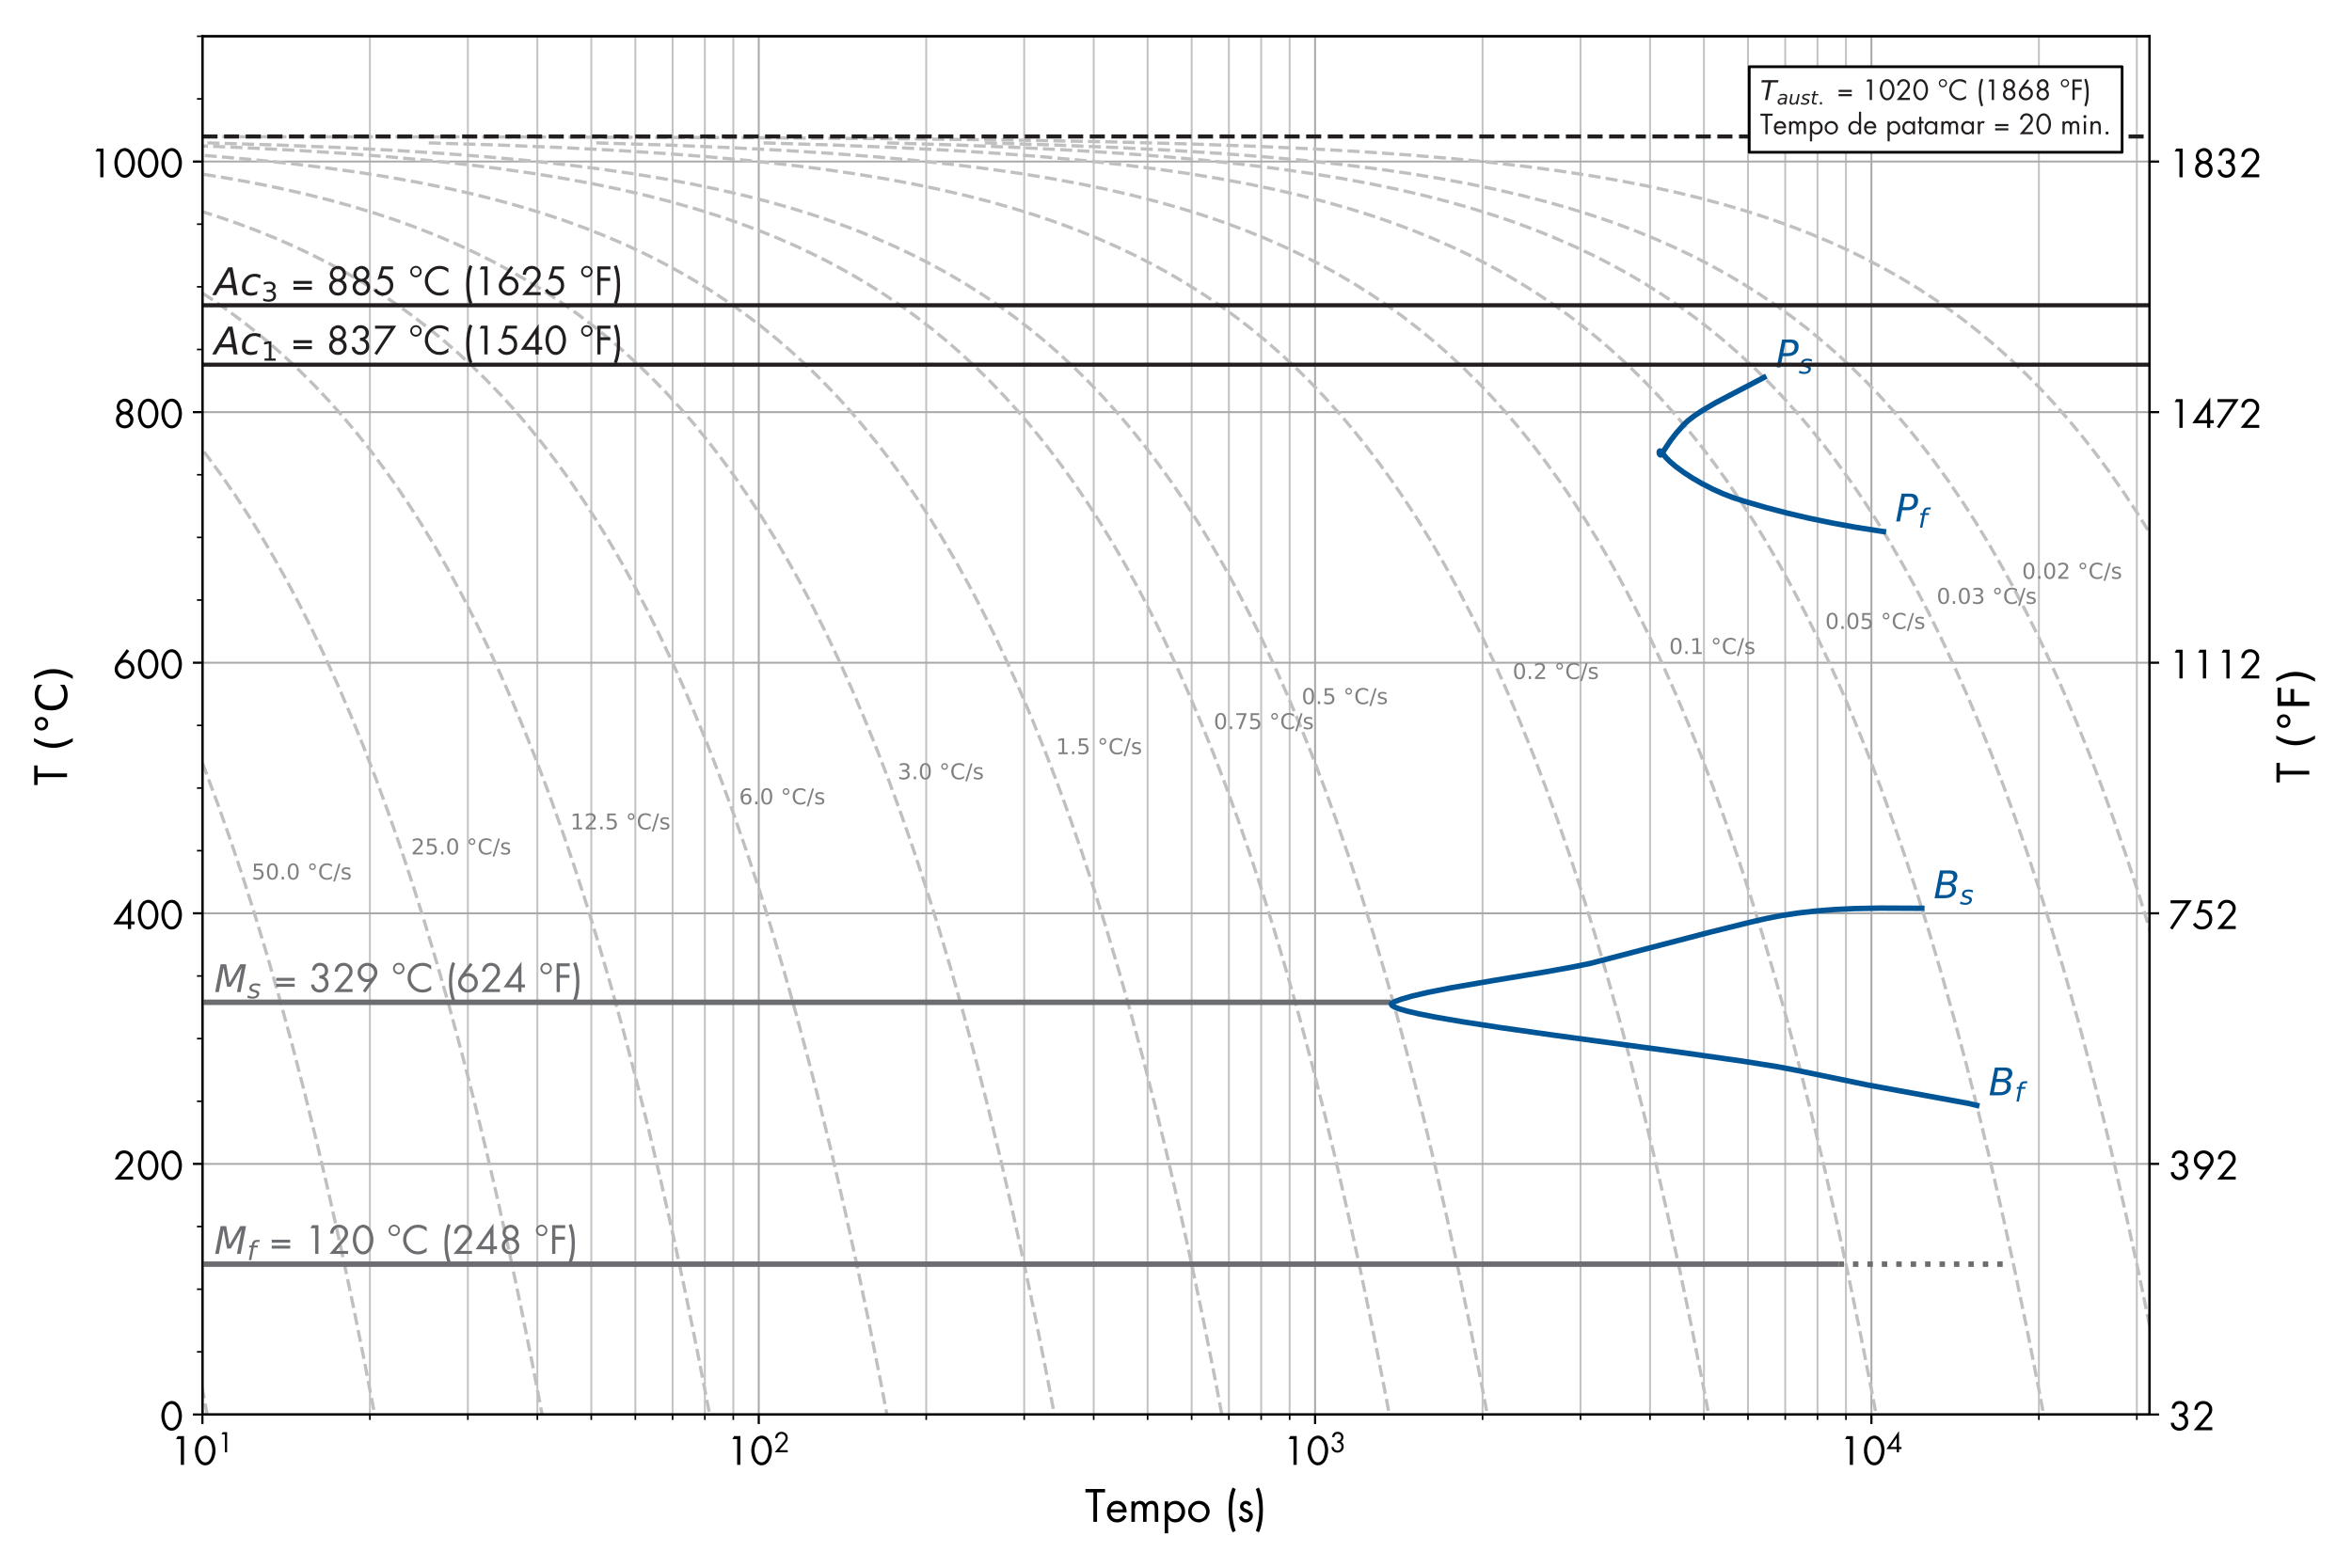 <?xml version="1.0" encoding="utf-8" standalone="no"?>
<!DOCTYPE svg PUBLIC "-//W3C//DTD SVG 1.1//EN"
  "http://www.w3.org/Graphics/SVG/1.1/DTD/svg11.dtd">
<!-- Created with matplotlib (http://matplotlib.org/) -->
<svg height="576pt" version="1.1" viewBox="0 0 864 576" width="864pt" xmlns="http://www.w3.org/2000/svg" xmlns:xlink="http://www.w3.org/1999/xlink">
 <defs>
  <style type="text/css">
*{stroke-linecap:butt;stroke-linejoin:round;}
  </style>
 </defs>
 <g id="figure_1">
  <g id="patch_1">
   <path d="M 0 576 
L 864 576 
L 864 0 
L 0 0 
z
" style="fill:#ffffff;"/>
  </g>
  <g id="axes_1">
   <g id="patch_2">
    <path d="M 74.36 519.712 
L 789.64 519.712 
L 789.64 13.32 
L 74.36 13.32 
z
" style="fill:#ffffff;"/>
   </g>
   <g id="matplotlib.axis_1">
    <g id="xtick_1">
     <g id="line2d_1">
      <path clip-path="url(#p48293d1dce)" d="M 74.36 519.712 
L 74.36 13.32 
" style="fill:none;stroke:#a9a9a9;stroke-linecap:square;stroke-width:0.7;"/>
     </g>
     <g id="line2d_2">
      <defs>
       <path d="M 0 0 
L 0 3.5 
" id="m97219475be" style="stroke:#000000;stroke-width:0.8;"/>
      </defs>
      <g>
       <use style="stroke:#000000;stroke-width:0.8;" x="74.36" xlink:href="#m97219475be" y="519.712"/>
      </g>
     </g>
     <g id="text_1">
      <!-- $\mathdefault{10^{1}}$ -->
      <defs>
       <path d="M 28.297 67.594 
L 15.797 67.594 
L 20.203 75.406 
L 36.703 75.406 
L 36.703 0 
L 28.297 0 
z
" id="FuturaStd-Book-31"/>
       <path d="M 13.203 69 
Q 24 76.703 30.797 76.703 
Q 37.594 76.703 43 72.844 
Q 48.406 69 51.5 62.891 
Q 54.594 56.797 56.188 50.297 
Q 57.797 43.797 57.797 37.594 
Q 57.797 30.5 55.938 23.641 
Q 54.094 16.797 50.797 11.188 
Q 47.5 5.594 42.25 2.141 
Q 37 -1.297 30.797 -1.297 
Q 24.594 -1.297 19.344 2.141 
Q 14.094 5.594 10.797 11.188 
Q 7.5 16.797 5.641 23.641 
Q 3.797 30.5 3.797 37.594 
Q 3.797 43.797 5.391 50.297 
Q 7 56.797 10.094 62.891 
Q 13.203 69 24 76.703 
z
M 43.5 62.094 
Q 35.797 68.906 30.797 68.906 
Q 25.797 68.906 21.938 65.5 
Q 18.094 62.094 16.047 56.938 
Q 14 51.797 13.047 46.688 
Q 12.094 41.594 12.203 37.203 
Q 12.297 32.703 13.297 27.844 
Q 14.297 23 16.297 18 
Q 18.297 13 22.094 9.75 
Q 25.906 6.5 30.797 6.5 
Q 35.703 6.5 39.5 9.75 
Q 43.297 13 45.297 18 
Q 47.297 23 48.297 27.844 
Q 49.297 32.703 49.406 37.203 
Q 49.5 41.594 48.547 46.688 
Q 47.594 51.797 45.547 56.938 
Q 43.5 62.094 35.797 68.906 
z
" id="FuturaStd-Book-30"/>
      </defs>
      <g transform="translate(62.46 538.262)scale(0.14 -0.14)">
       <use transform="translate(0 0.316)" xlink:href="#FuturaStd-Book-31"/>
       <use transform="translate(61.6 0.316)" xlink:href="#FuturaStd-Book-30"/>
       <use transform="translate(124.022 33.216)scale(0.7)" xlink:href="#FuturaStd-Book-31"/>
      </g>
     </g>
    </g>
    <g id="xtick_2">
     <g id="line2d_3">
      <path clip-path="url(#p48293d1dce)" d="M 278.726 519.712 
L 278.726 13.32 
" style="fill:none;stroke:#a9a9a9;stroke-linecap:square;stroke-width:0.7;"/>
     </g>
     <g id="line2d_4">
      <g>
       <use style="stroke:#000000;stroke-width:0.8;" x="278.726" xlink:href="#m97219475be" y="519.712"/>
      </g>
     </g>
     <g id="text_2">
      <!-- $\mathdefault{10^{2}}$ -->
      <defs>
       <path d="M 21.094 7.797 
L 52.906 7.797 
L 52.906 0 
L 4.094 0 
L 39.406 41.703 
Q 44.5 47.797 44.5 54.297 
Q 44.5 60.5 40.094 64.703 
Q 35.703 68.906 29.5 68.906 
Q 22.797 68.906 18.641 64.5 
Q 14.5 60.094 14.297 53.406 
L 5.906 53.406 
Q 6.094 63.406 12.688 70.047 
Q 19.297 76.703 29.203 76.703 
Q 38.906 76.703 45.906 70.344 
Q 52.906 64 52.906 54.406 
Q 52.906 45.094 47.203 38.5 
z
" id="FuturaStd-Book-32"/>
      </defs>
      <g transform="translate(266.826 538.262)scale(0.14 -0.14)">
       <use transform="translate(0 0.408)" xlink:href="#FuturaStd-Book-31"/>
       <use transform="translate(61.6 0.408)" xlink:href="#FuturaStd-Book-30"/>
       <use transform="translate(124.022 33.308)scale(0.7)" xlink:href="#FuturaStd-Book-32"/>
      </g>
     </g>
    </g>
    <g id="xtick_3">
     <g id="line2d_5">
      <path clip-path="url(#p48293d1dce)" d="M 483.091 519.712 
L 483.091 13.32 
" style="fill:none;stroke:#a9a9a9;stroke-linecap:square;stroke-width:0.7;"/>
     </g>
     <g id="line2d_6">
      <g>
       <use style="stroke:#000000;stroke-width:0.8;" x="483.091" xlink:href="#m97219475be" y="519.712"/>
      </g>
     </g>
     <g id="text_3">
      <!-- $\mathdefault{10^{3}}$ -->
      <defs>
       <path d="M 27.094 35.703 
L 27.094 43.5 
Q 34 43.797 38 46.438 
Q 42 49.094 42 55.703 
Q 42 61.703 38.344 65.297 
Q 34.703 68.906 28.797 68.906 
Q 23.297 68.906 20.094 65.594 
Q 16.906 62.297 16.406 56.797 
L 8.094 56.797 
Q 9 66 14.453 71.344 
Q 19.906 76.703 29 76.703 
Q 38.203 76.703 44.297 71 
Q 50.406 65.297 50.406 56.094 
Q 50.406 51 47.797 46.453 
Q 45.203 41.906 40.703 39.594 
Q 46 37.203 48.75 32.203 
Q 51.5 27.203 51.5 21.094 
Q 51.5 11.297 44.703 5 
Q 37.906 -1.297 28.094 -1.297 
Q 18.797 -1.297 12.297 4.5 
Q 5.797 10.297 5.703 19.594 
L 13.906 19.594 
Q 14.203 13.906 18.391 10.203 
Q 22.594 6.5 28.406 6.5 
Q 34.594 6.5 38.844 10.891 
Q 43.094 15.297 43.094 21.594 
Q 43.094 28.594 38.641 32.25 
Q 34.203 35.906 27.094 35.703 
z
" id="FuturaStd-Book-33"/>
      </defs>
      <g transform="translate(471.191 538.262)scale(0.14 -0.14)">
       <use transform="translate(0 0.408)" xlink:href="#FuturaStd-Book-31"/>
       <use transform="translate(61.6 0.408)" xlink:href="#FuturaStd-Book-30"/>
       <use transform="translate(124.022 33.308)scale(0.7)" xlink:href="#FuturaStd-Book-33"/>
      </g>
     </g>
    </g>
    <g id="xtick_4">
     <g id="line2d_7">
      <path clip-path="url(#p48293d1dce)" d="M 687.457 519.712 
L 687.457 13.32 
" style="fill:none;stroke:#a9a9a9;stroke-linecap:square;stroke-width:0.7;"/>
     </g>
     <g id="line2d_8">
      <g>
       <use style="stroke:#000000;stroke-width:0.8;" x="687.457" xlink:href="#m97219475be" y="519.712"/>
      </g>
     </g>
     <g id="text_4">
      <!-- $\mathdefault{10^{4}}$ -->
      <defs>
       <path d="M 47.594 20 
L 56.906 20 
L 56.906 12.203 
L 47.594 12.203 
L 47.594 0 
L 39.203 0 
L 39.203 12.203 
L 0.594 12.203 
L 47.406 79.594 
L 47.594 79.594 
z
M 39.203 20 
L 39.203 54.094 
L 39 54.094 
L 15.297 20 
z
" id="FuturaStd-Book-34"/>
      </defs>
      <g transform="translate(675.557 538.262)scale(0.14 -0.14)">
       <use transform="translate(0 0.384)" xlink:href="#FuturaStd-Book-31"/>
       <use transform="translate(61.6 0.384)" xlink:href="#FuturaStd-Book-30"/>
       <use transform="translate(124.022 33.284)scale(0.7)" xlink:href="#FuturaStd-Book-34"/>
      </g>
     </g>
    </g>
    <g id="xtick_5">
     <g id="line2d_9">
      <path clip-path="url(#p48293d1dce)" d="M 135.88 519.712 
L 135.88 13.32 
" style="fill:none;opacity:0.7;stroke:#a9a9a9;stroke-linecap:square;stroke-width:0.7;"/>
     </g>
     <g id="line2d_10">
      <defs>
       <path d="M 0 0 
L 0 2 
" id="m9360b6d0c2" style="stroke:#000000;stroke-width:0.6;"/>
      </defs>
      <g>
       <use style="stroke:#000000;stroke-width:0.6;" x="135.88" xlink:href="#m9360b6d0c2" y="519.712"/>
      </g>
     </g>
    </g>
    <g id="xtick_6">
     <g id="line2d_11">
      <path clip-path="url(#p48293d1dce)" d="M 171.867 519.712 
L 171.867 13.32 
" style="fill:none;opacity:0.7;stroke:#a9a9a9;stroke-linecap:square;stroke-width:0.7;"/>
     </g>
     <g id="line2d_12">
      <g>
       <use style="stroke:#000000;stroke-width:0.6;" x="171.867" xlink:href="#m9360b6d0c2" y="519.712"/>
      </g>
     </g>
    </g>
    <g id="xtick_7">
     <g id="line2d_13">
      <path clip-path="url(#p48293d1dce)" d="M 197.4 519.712 
L 197.4 13.32 
" style="fill:none;opacity:0.7;stroke:#a9a9a9;stroke-linecap:square;stroke-width:0.7;"/>
     </g>
     <g id="line2d_14">
      <g>
       <use style="stroke:#000000;stroke-width:0.6;" x="197.4" xlink:href="#m9360b6d0c2" y="519.712"/>
      </g>
     </g>
    </g>
    <g id="xtick_8">
     <g id="line2d_15">
      <path clip-path="url(#p48293d1dce)" d="M 217.206 519.712 
L 217.206 13.32 
" style="fill:none;opacity:0.7;stroke:#a9a9a9;stroke-linecap:square;stroke-width:0.7;"/>
     </g>
     <g id="line2d_16">
      <g>
       <use style="stroke:#000000;stroke-width:0.6;" x="217.206" xlink:href="#m9360b6d0c2" y="519.712"/>
      </g>
     </g>
    </g>
    <g id="xtick_9">
     <g id="line2d_17">
      <path clip-path="url(#p48293d1dce)" d="M 233.387 519.712 
L 233.387 13.32 
" style="fill:none;opacity:0.7;stroke:#a9a9a9;stroke-linecap:square;stroke-width:0.7;"/>
     </g>
     <g id="line2d_18">
      <g>
       <use style="stroke:#000000;stroke-width:0.6;" x="233.387" xlink:href="#m9360b6d0c2" y="519.712"/>
      </g>
     </g>
    </g>
    <g id="xtick_10">
     <g id="line2d_19">
      <path clip-path="url(#p48293d1dce)" d="M 247.069 519.712 
L 247.069 13.32 
" style="fill:none;opacity:0.7;stroke:#a9a9a9;stroke-linecap:square;stroke-width:0.7;"/>
     </g>
     <g id="line2d_20">
      <g>
       <use style="stroke:#000000;stroke-width:0.6;" x="247.069" xlink:href="#m9360b6d0c2" y="519.712"/>
      </g>
     </g>
    </g>
    <g id="xtick_11">
     <g id="line2d_21">
      <path clip-path="url(#p48293d1dce)" d="M 258.921 519.712 
L 258.921 13.32 
" style="fill:none;opacity:0.7;stroke:#a9a9a9;stroke-linecap:square;stroke-width:0.7;"/>
     </g>
     <g id="line2d_22">
      <g>
       <use style="stroke:#000000;stroke-width:0.6;" x="258.921" xlink:href="#m9360b6d0c2" y="519.712"/>
      </g>
     </g>
    </g>
    <g id="xtick_12">
     <g id="line2d_23">
      <path clip-path="url(#p48293d1dce)" d="M 269.374 519.712 
L 269.374 13.32 
" style="fill:none;opacity:0.7;stroke:#a9a9a9;stroke-linecap:square;stroke-width:0.7;"/>
     </g>
     <g id="line2d_24">
      <g>
       <use style="stroke:#000000;stroke-width:0.6;" x="269.374" xlink:href="#m9360b6d0c2" y="519.712"/>
      </g>
     </g>
    </g>
    <g id="xtick_13">
     <g id="line2d_25">
      <path clip-path="url(#p48293d1dce)" d="M 340.246 519.712 
L 340.246 13.32 
" style="fill:none;opacity:0.7;stroke:#a9a9a9;stroke-linecap:square;stroke-width:0.7;"/>
     </g>
     <g id="line2d_26">
      <g>
       <use style="stroke:#000000;stroke-width:0.6;" x="340.246" xlink:href="#m9360b6d0c2" y="519.712"/>
      </g>
     </g>
    </g>
    <g id="xtick_14">
     <g id="line2d_27">
      <path clip-path="url(#p48293d1dce)" d="M 376.233 519.712 
L 376.233 13.32 
" style="fill:none;opacity:0.7;stroke:#a9a9a9;stroke-linecap:square;stroke-width:0.7;"/>
     </g>
     <g id="line2d_28">
      <g>
       <use style="stroke:#000000;stroke-width:0.6;" x="376.233" xlink:href="#m9360b6d0c2" y="519.712"/>
      </g>
     </g>
    </g>
    <g id="xtick_15">
     <g id="line2d_29">
      <path clip-path="url(#p48293d1dce)" d="M 401.766 519.712 
L 401.766 13.32 
" style="fill:none;opacity:0.7;stroke:#a9a9a9;stroke-linecap:square;stroke-width:0.7;"/>
     </g>
     <g id="line2d_30">
      <g>
       <use style="stroke:#000000;stroke-width:0.6;" x="401.766" xlink:href="#m9360b6d0c2" y="519.712"/>
      </g>
     </g>
    </g>
    <g id="xtick_16">
     <g id="line2d_31">
      <path clip-path="url(#p48293d1dce)" d="M 421.571 519.712 
L 421.571 13.32 
" style="fill:none;opacity:0.7;stroke:#a9a9a9;stroke-linecap:square;stroke-width:0.7;"/>
     </g>
     <g id="line2d_32">
      <g>
       <use style="stroke:#000000;stroke-width:0.6;" x="421.571" xlink:href="#m9360b6d0c2" y="519.712"/>
      </g>
     </g>
    </g>
    <g id="xtick_17">
     <g id="line2d_33">
      <path clip-path="url(#p48293d1dce)" d="M 437.753 519.712 
L 437.753 13.32 
" style="fill:none;opacity:0.7;stroke:#a9a9a9;stroke-linecap:square;stroke-width:0.7;"/>
     </g>
     <g id="line2d_34">
      <g>
       <use style="stroke:#000000;stroke-width:0.6;" x="437.753" xlink:href="#m9360b6d0c2" y="519.712"/>
      </g>
     </g>
    </g>
    <g id="xtick_18">
     <g id="line2d_35">
      <path clip-path="url(#p48293d1dce)" d="M 451.435 519.712 
L 451.435 13.32 
" style="fill:none;opacity:0.7;stroke:#a9a9a9;stroke-linecap:square;stroke-width:0.7;"/>
     </g>
     <g id="line2d_36">
      <g>
       <use style="stroke:#000000;stroke-width:0.6;" x="451.435" xlink:href="#m9360b6d0c2" y="519.712"/>
      </g>
     </g>
    </g>
    <g id="xtick_19">
     <g id="line2d_37">
      <path clip-path="url(#p48293d1dce)" d="M 463.286 519.712 
L 463.286 13.32 
" style="fill:none;opacity:0.7;stroke:#a9a9a9;stroke-linecap:square;stroke-width:0.7;"/>
     </g>
     <g id="line2d_38">
      <g>
       <use style="stroke:#000000;stroke-width:0.6;" x="463.286" xlink:href="#m9360b6d0c2" y="519.712"/>
      </g>
     </g>
    </g>
    <g id="xtick_20">
     <g id="line2d_39">
      <path clip-path="url(#p48293d1dce)" d="M 473.74 519.712 
L 473.74 13.32 
" style="fill:none;opacity:0.7;stroke:#a9a9a9;stroke-linecap:square;stroke-width:0.7;"/>
     </g>
     <g id="line2d_40">
      <g>
       <use style="stroke:#000000;stroke-width:0.6;" x="473.74" xlink:href="#m9360b6d0c2" y="519.712"/>
      </g>
     </g>
    </g>
    <g id="xtick_21">
     <g id="line2d_41">
      <path clip-path="url(#p48293d1dce)" d="M 544.612 519.712 
L 544.612 13.32 
" style="fill:none;opacity:0.7;stroke:#a9a9a9;stroke-linecap:square;stroke-width:0.7;"/>
     </g>
     <g id="line2d_42">
      <g>
       <use style="stroke:#000000;stroke-width:0.6;" x="544.612" xlink:href="#m9360b6d0c2" y="519.712"/>
      </g>
     </g>
    </g>
    <g id="xtick_22">
     <g id="line2d_43">
      <path clip-path="url(#p48293d1dce)" d="M 580.599 519.712 
L 580.599 13.32 
" style="fill:none;opacity:0.7;stroke:#a9a9a9;stroke-linecap:square;stroke-width:0.7;"/>
     </g>
     <g id="line2d_44">
      <g>
       <use style="stroke:#000000;stroke-width:0.6;" x="580.599" xlink:href="#m9360b6d0c2" y="519.712"/>
      </g>
     </g>
    </g>
    <g id="xtick_23">
     <g id="line2d_45">
      <path clip-path="url(#p48293d1dce)" d="M 606.132 519.712 
L 606.132 13.32 
" style="fill:none;opacity:0.7;stroke:#a9a9a9;stroke-linecap:square;stroke-width:0.7;"/>
     </g>
     <g id="line2d_46">
      <g>
       <use style="stroke:#000000;stroke-width:0.6;" x="606.132" xlink:href="#m9360b6d0c2" y="519.712"/>
      </g>
     </g>
    </g>
    <g id="xtick_24">
     <g id="line2d_47">
      <path clip-path="url(#p48293d1dce)" d="M 625.937 519.712 
L 625.937 13.32 
" style="fill:none;opacity:0.7;stroke:#a9a9a9;stroke-linecap:square;stroke-width:0.7;"/>
     </g>
     <g id="line2d_48">
      <g>
       <use style="stroke:#000000;stroke-width:0.6;" x="625.937" xlink:href="#m9360b6d0c2" y="519.712"/>
      </g>
     </g>
    </g>
    <g id="xtick_25">
     <g id="line2d_49">
      <path clip-path="url(#p48293d1dce)" d="M 642.119 519.712 
L 642.119 13.32 
" style="fill:none;opacity:0.7;stroke:#a9a9a9;stroke-linecap:square;stroke-width:0.7;"/>
     </g>
     <g id="line2d_50">
      <g>
       <use style="stroke:#000000;stroke-width:0.6;" x="642.119" xlink:href="#m9360b6d0c2" y="519.712"/>
      </g>
     </g>
    </g>
    <g id="xtick_26">
     <g id="line2d_51">
      <path clip-path="url(#p48293d1dce)" d="M 655.8 519.712 
L 655.8 13.32 
" style="fill:none;opacity:0.7;stroke:#a9a9a9;stroke-linecap:square;stroke-width:0.7;"/>
     </g>
     <g id="line2d_52">
      <g>
       <use style="stroke:#000000;stroke-width:0.6;" x="655.8" xlink:href="#m9360b6d0c2" y="519.712"/>
      </g>
     </g>
    </g>
    <g id="xtick_27">
     <g id="line2d_53">
      <path clip-path="url(#p48293d1dce)" d="M 667.652 519.712 
L 667.652 13.32 
" style="fill:none;opacity:0.7;stroke:#a9a9a9;stroke-linecap:square;stroke-width:0.7;"/>
     </g>
     <g id="line2d_54">
      <g>
       <use style="stroke:#000000;stroke-width:0.6;" x="667.652" xlink:href="#m9360b6d0c2" y="519.712"/>
      </g>
     </g>
    </g>
    <g id="xtick_28">
     <g id="line2d_55">
      <path clip-path="url(#p48293d1dce)" d="M 678.106 519.712 
L 678.106 13.32 
" style="fill:none;opacity:0.7;stroke:#a9a9a9;stroke-linecap:square;stroke-width:0.7;"/>
     </g>
     <g id="line2d_56">
      <g>
       <use style="stroke:#000000;stroke-width:0.6;" x="678.106" xlink:href="#m9360b6d0c2" y="519.712"/>
      </g>
     </g>
    </g>
    <g id="xtick_29">
     <g id="line2d_57">
      <path clip-path="url(#p48293d1dce)" d="M 748.977 519.712 
L 748.977 13.32 
" style="fill:none;opacity:0.7;stroke:#a9a9a9;stroke-linecap:square;stroke-width:0.7;"/>
     </g>
     <g id="line2d_58">
      <g>
       <use style="stroke:#000000;stroke-width:0.6;" x="748.977" xlink:href="#m9360b6d0c2" y="519.712"/>
      </g>
     </g>
    </g>
    <g id="xtick_30">
     <g id="line2d_59">
      <path clip-path="url(#p48293d1dce)" d="M 784.964 519.712 
L 784.964 13.32 
" style="fill:none;opacity:0.7;stroke:#a9a9a9;stroke-linecap:square;stroke-width:0.7;"/>
     </g>
     <g id="line2d_60">
      <g>
       <use style="stroke:#000000;stroke-width:0.6;" x="784.964" xlink:href="#m9360b6d0c2" y="519.712"/>
      </g>
     </g>
    </g>
    <g id="text_5">
     <!-- Tempo (s) -->
     <defs>
      <path d="M 27.594 67.594 
L 27.594 0 
L 19.203 0 
L 19.203 67.594 
L 1 67.594 
L 1 75.406 
L 46 75.406 
L 46 67.594 
z
" id="FuturaStd-Book-54"/>
      <path d="M 48.5 21.797 
L 11.594 21.797 
Q 11.703 15.203 16 10.641 
Q 20.297 6.094 27 6.094 
Q 35.906 6.094 41.297 15.797 
L 48.094 11.906 
Q 41 -1.297 26.406 -1.297 
Q 16.094 -1.297 9.75 5.641 
Q 3.406 12.594 3.406 22.906 
Q 3.406 33.797 9.5 41.047 
Q 15.594 48.297 26.203 48.297 
Q 37.094 48.297 43.094 40.547 
Q 49.094 32.797 48.5 21.797 
z
M 12 28.594 
L 40.094 28.594 
Q 39.297 33.797 35.391 37.344 
Q 31.5 40.906 26.297 40.906 
Q 21.094 40.906 16.891 37.297 
Q 12.703 33.703 12 28.594 
z
" id="FuturaStd-Book-65"/>
      <path d="M 15.594 47 
L 15.594 41.906 
L 15.797 41.906 
Q 19.906 48.297 27.094 48.297 
Q 31.297 48.297 34.75 46.188 
Q 38.203 44.094 40.094 40.5 
Q 42.094 44.297 45.938 46.297 
Q 49.797 48.297 54.203 48.297 
Q 69.203 48.297 69.203 28.594 
L 69.203 0 
L 61.203 0 
L 61.203 27.297 
Q 61.203 30.203 61 32.094 
Q 60.797 34 60 36.297 
Q 59.203 38.594 57.344 39.75 
Q 55.5 40.906 52.594 40.906 
Q 49.297 40.906 47.141 39.5 
Q 45 38.094 44.047 35.5 
Q 43.094 32.906 42.75 30.5 
Q 42.406 28.094 42.406 24.906 
L 42.406 0 
L 34.406 0 
L 34.406 26.703 
Q 34.406 40.906 26 40.906 
Q 22.703 40.906 20.453 39.406 
Q 18.203 37.906 17.25 35.203 
Q 16.297 32.5 15.938 30 
Q 15.594 27.5 15.594 24.297 
L 15.594 0 
L 7.594 0 
L 7.594 47 
z
" id="FuturaStd-Book-6d"/>
      <path d="M 30.094 40.906 
Q 23.406 40.906 19.094 35.906 
Q 14.797 30.906 14.797 24 
Q 14.797 16.703 18.938 11.391 
Q 23.094 6.094 30.203 6.094 
Q 37.594 6.094 41.75 11.25 
Q 45.906 16.406 45.906 23.906 
Q 45.906 31.203 41.594 36.047 
Q 37.297 40.906 30.094 40.906 
z
M 15.203 47 
L 15.203 40.297 
L 15.406 40.297 
Q 21.406 48.297 31.594 48.297 
Q 41.594 48.297 47.844 40.938 
Q 54.094 33.594 54.094 23.406 
Q 54.094 13 47.938 5.844 
Q 41.797 -1.297 31.5 -1.297 
Q 21.297 -1.297 15.406 6.594 
L 15.203 6.594 
L 15.203 -26.406 
L 7.203 -26.406 
L 7.203 47 
z
" id="FuturaStd-Book-70"/>
      <path d="M 52.797 13.094 
Q 38.406 -1.297 28.094 -1.297 
Q 17.797 -1.297 10.594 5.891 
Q 3.406 13.094 3.406 23.406 
Q 3.406 33.797 10.594 41.047 
Q 17.797 48.297 28.094 48.297 
Q 38.406 48.297 45.594 41.047 
Q 52.797 33.797 52.797 23.406 
Q 52.797 13.094 38.406 -1.297 
z
M 44.797 30.797 
Q 35.406 40.906 28.094 40.906 
Q 20.797 40.906 16.094 35.844 
Q 11.406 30.797 11.406 23.5 
Q 11.406 16.203 16.094 11.141 
Q 20.797 6.094 28.094 6.094 
Q 35.406 6.094 40.094 11.141 
Q 44.797 16.203 44.797 23.5 
Q 44.797 30.797 35.406 40.906 
z
" id="FuturaStd-Book-6f"/>
      <path id="FuturaStd-Book-20"/>
      <path d="M 18.406 78.797 
L 25.5 75.406 
Q 17.5 54.203 17.5 27.391 
Q 17.5 0.594 25.5 -20.594 
L 18.406 -24 
Q 9.297 -4.594 9.297 27.406 
Q 9.297 59.406 18.406 78.797 
z
" id="FuturaStd-Book-28"/>
      <path d="M 33.297 39.594 
L 26.594 36.094 
Q 25.703 38.094 24 39.5 
Q 22.297 40.906 20.203 40.906 
Q 18 40.906 16.203 39.406 
Q 14.406 37.906 14.406 35.703 
Q 14.406 34.797 14.656 34.047 
Q 14.906 33.297 15.656 32.594 
Q 16.406 31.906 16.953 31.406 
Q 17.5 30.906 18.797 30.297 
Q 20.094 29.703 20.688 29.391 
Q 21.297 29.094 23 28.391 
Q 24.703 27.703 25.297 27.5 
Q 30.297 25.406 33.25 22.406 
Q 36.203 19.406 36.203 14 
Q 36.203 7.406 31.547 3.047 
Q 26.906 -1.297 20.297 -1.297 
Q 14.406 -1.297 10 1.844 
Q 5.594 5 3.703 10.594 
L 10.797 13.594 
Q 12.5 9.906 14.594 8 
Q 16.703 6.094 20.406 6.094 
Q 23.703 6.094 25.844 8.094 
Q 28 10.094 28 13.297 
Q 28 16.203 25.797 18.094 
Q 23.594 20 20.5 21.25 
Q 17.406 22.5 14.297 23.953 
Q 11.203 25.406 9 28.156 
Q 6.797 30.906 6.797 35 
Q 6.797 40.797 10.891 44.547 
Q 15 48.297 20.797 48.297 
Q 24.797 48.297 28.25 45.844 
Q 31.703 43.406 33.297 39.594 
z
" id="FuturaStd-Book-73"/>
      <path d="M 3.203 75.406 
L 10.297 78.797 
Q 19.406 59.406 19.406 27.406 
Q 19.406 -4.594 10.297 -24 
L 3.203 -20.594 
Q 11.203 0.594 11.203 27.391 
Q 11.203 54.203 3.203 75.406 
z
" id="FuturaStd-Book-29"/>
     </defs>
     <g transform="translate(398.582 559.159)scale(0.16 -0.16)">
      <use xlink:href="#FuturaStd-Book-54"/>
      <use x="47" xlink:href="#FuturaStd-Book-65"/>
      <use x="98.9" xlink:href="#FuturaStd-Book-6d"/>
      <use x="175.7" xlink:href="#FuturaStd-Book-70"/>
      <use x="233.4" xlink:href="#FuturaStd-Book-6f"/>
      <use x="289.6" xlink:href="#FuturaStd-Book-20"/>
      <use x="320.4" xlink:href="#FuturaStd-Book-28"/>
      <use x="349.1" xlink:href="#FuturaStd-Book-73"/>
      <use x="389" xlink:href="#FuturaStd-Book-29"/>
     </g>
    </g>
   </g>
   <g id="matplotlib.axis_2">
    <g id="ytick_1">
     <g id="line2d_61">
      <path clip-path="url(#p48293d1dce)" d="M 74.36 519.712 
L 789.64 519.712 
" style="fill:none;stroke:#a9a9a9;stroke-linecap:square;stroke-width:0.7;"/>
     </g>
     <g id="line2d_62">
      <defs>
       <path d="M 0 0 
L -3.5 0 
" id="md89b75b91f" style="stroke:#000000;stroke-width:0.8;"/>
      </defs>
      <g>
       <use style="stroke:#000000;stroke-width:0.8;" x="74.36" xlink:href="#md89b75b91f" y="519.712"/>
      </g>
     </g>
     <g id="text_6">
      <!-- 0 -->
      <g transform="translate(58.737 525.487)scale(0.14 -0.14)">
       <use xlink:href="#FuturaStd-Book-30"/>
      </g>
     </g>
    </g>
    <g id="ytick_2">
     <g id="line2d_63">
      <path clip-path="url(#p48293d1dce)" d="M 74.36 427.641 
L 789.64 427.641 
" style="fill:none;stroke:#a9a9a9;stroke-linecap:square;stroke-width:0.7;"/>
     </g>
     <g id="line2d_64">
      <g>
       <use style="stroke:#000000;stroke-width:0.8;" x="74.36" xlink:href="#md89b75b91f" y="427.641"/>
      </g>
     </g>
     <g id="text_7">
      <!-- 200 -->
      <g transform="translate(41.491 433.416)scale(0.14 -0.14)">
       <use xlink:href="#FuturaStd-Book-32"/>
       <use x="61.6" xlink:href="#FuturaStd-Book-30"/>
       <use x="123.2" xlink:href="#FuturaStd-Book-30"/>
      </g>
     </g>
    </g>
    <g id="ytick_3">
     <g id="line2d_65">
      <path clip-path="url(#p48293d1dce)" d="M 74.36 335.569 
L 789.64 335.569 
" style="fill:none;stroke:#a9a9a9;stroke-linecap:square;stroke-width:0.7;"/>
     </g>
     <g id="line2d_66">
      <g>
       <use style="stroke:#000000;stroke-width:0.8;" x="74.36" xlink:href="#md89b75b91f" y="335.569"/>
      </g>
     </g>
     <g id="text_8">
      <!-- 400 -->
      <g transform="translate(41.491 341.344)scale(0.14 -0.14)">
       <use xlink:href="#FuturaStd-Book-34"/>
       <use x="61.6" xlink:href="#FuturaStd-Book-30"/>
       <use x="123.2" xlink:href="#FuturaStd-Book-30"/>
      </g>
     </g>
    </g>
    <g id="ytick_4">
     <g id="line2d_67">
      <path clip-path="url(#p48293d1dce)" d="M 74.36 243.498 
L 789.64 243.498 
" style="fill:none;stroke:#a9a9a9;stroke-linecap:square;stroke-width:0.7;"/>
     </g>
     <g id="line2d_68">
      <g>
       <use style="stroke:#000000;stroke-width:0.8;" x="74.36" xlink:href="#md89b75b91f" y="243.498"/>
      </g>
     </g>
     <g id="text_9">
      <!-- 600 -->
      <defs>
       <path d="M 36.297 76.703 
L 42.594 72 
L 25.203 48.594 
L 25.406 48.406 
Q 26.406 48.797 28.594 49.203 
Q 30.203 49.5 32 49.5 
Q 42.203 49.5 49.297 42.203 
Q 56.406 34.906 56.406 24.594 
Q 56.406 13.797 48.75 6.25 
Q 41.094 -1.297 30.391 -1.297 
Q 19.703 -1.297 12.047 6.297 
Q 4.406 13.906 4.406 24.5 
Q 4.406 33 11.297 42.594 
z
M 12.797 16.906 
Q 23.094 6.5 30.391 6.5 
Q 37.703 6.5 42.844 11.703 
Q 48 16.906 48 24.297 
Q 48 31.594 42.844 36.641 
Q 37.703 41.703 30.406 41.703 
Q 23 41.703 17.891 36.641 
Q 12.797 31.594 12.797 24.297 
Q 12.797 16.906 23.094 6.5 
z
" id="FuturaStd-Book-36"/>
      </defs>
      <g transform="translate(41.491 249.273)scale(0.14 -0.14)">
       <use xlink:href="#FuturaStd-Book-36"/>
       <use x="61.6" xlink:href="#FuturaStd-Book-30"/>
       <use x="123.2" xlink:href="#FuturaStd-Book-30"/>
      </g>
     </g>
    </g>
    <g id="ytick_5">
     <g id="line2d_69">
      <path clip-path="url(#p48293d1dce)" d="M 74.36 151.427 
L 789.64 151.427 
" style="fill:none;stroke:#a9a9a9;stroke-linecap:square;stroke-width:0.7;"/>
     </g>
     <g id="line2d_70">
      <g>
       <use style="stroke:#000000;stroke-width:0.8;" x="74.36" xlink:href="#md89b75b91f" y="151.427"/>
      </g>
     </g>
     <g id="text_10">
      <!-- 800 -->
      <defs>
       <path d="M 45.406 27 
Q 36.906 35.5 30.797 35.5 
Q 24.703 35.5 20.453 31.25 
Q 16.203 27 16.203 21 
Q 16.203 15 20.453 10.75 
Q 24.703 6.5 30.797 6.5 
Q 36.906 6.5 41.156 10.75 
Q 45.406 15 45.406 21 
Q 45.406 27 36.906 35.5 
z
M 9.703 64.703 
Q 21.906 76.703 30.797 76.703 
Q 39.703 76.703 45.797 70.703 
Q 51.906 64.703 51.906 55.703 
Q 51.906 50.703 49.453 46.141 
Q 47 41.594 42.703 39.203 
Q 47.906 36.797 50.844 31.891 
Q 53.797 27 53.797 21.094 
Q 53.797 11.406 47.188 5.047 
Q 40.594 -1.297 30.797 -1.297 
Q 21 -1.297 14.391 5.047 
Q 7.797 11.406 7.797 21.094 
Q 7.797 27 10.75 31.891 
Q 13.703 36.797 18.906 39.203 
Q 14.594 41.594 12.141 46.141 
Q 9.703 50.703 9.703 55.703 
Q 9.703 64.703 21.906 76.703 
z
M 43.906 61.297 
Q 36.203 68.906 30.797 68.906 
Q 25.406 68.906 21.547 65.094 
Q 17.703 61.297 17.703 55.906 
Q 17.703 50.406 21.547 46.547 
Q 25.406 42.703 30.797 42.703 
Q 36.203 42.703 40.047 46.547 
Q 43.906 50.406 43.906 55.906 
Q 43.906 61.297 36.203 68.906 
z
" id="FuturaStd-Book-38"/>
      </defs>
      <g transform="translate(41.491 157.202)scale(0.14 -0.14)">
       <use xlink:href="#FuturaStd-Book-38"/>
       <use x="61.6" xlink:href="#FuturaStd-Book-30"/>
       <use x="123.2" xlink:href="#FuturaStd-Book-30"/>
      </g>
     </g>
    </g>
    <g id="ytick_6">
     <g id="line2d_71">
      <path clip-path="url(#p48293d1dce)" d="M 74.36 59.356 
L 789.64 59.356 
" style="fill:none;stroke:#a9a9a9;stroke-linecap:square;stroke-width:0.7;"/>
     </g>
     <g id="line2d_72">
      <g>
       <use style="stroke:#000000;stroke-width:0.8;" x="74.36" xlink:href="#md89b75b91f" y="59.356"/>
      </g>
     </g>
     <g id="text_11">
      <!-- 1000 -->
      <g transform="translate(32.867 65.131)scale(0.14 -0.14)">
       <use xlink:href="#FuturaStd-Book-31"/>
       <use x="61.6" xlink:href="#FuturaStd-Book-30"/>
       <use x="123.2" xlink:href="#FuturaStd-Book-30"/>
       <use x="184.8" xlink:href="#FuturaStd-Book-30"/>
      </g>
     </g>
    </g>
    <g id="ytick_7">
     <g id="line2d_73">
      <defs>
       <path d="M 0 0 
L -2 0 
" id="m1e2994bf51" style="stroke:#000000;stroke-width:0.6;"/>
      </defs>
      <g>
       <use style="stroke:#000000;stroke-width:0.6;" x="74.36" xlink:href="#m1e2994bf51" y="496.694"/>
      </g>
     </g>
    </g>
    <g id="ytick_8">
     <g id="line2d_74">
      <g>
       <use style="stroke:#000000;stroke-width:0.6;" x="74.36" xlink:href="#m1e2994bf51" y="473.676"/>
      </g>
     </g>
    </g>
    <g id="ytick_9">
     <g id="line2d_75">
      <g>
       <use style="stroke:#000000;stroke-width:0.6;" x="74.36" xlink:href="#m1e2994bf51" y="450.659"/>
      </g>
     </g>
    </g>
    <g id="ytick_10">
     <g id="line2d_76">
      <g>
       <use style="stroke:#000000;stroke-width:0.6;" x="74.36" xlink:href="#m1e2994bf51" y="404.623"/>
      </g>
     </g>
    </g>
    <g id="ytick_11">
     <g id="line2d_77">
      <g>
       <use style="stroke:#000000;stroke-width:0.6;" x="74.36" xlink:href="#m1e2994bf51" y="381.605"/>
      </g>
     </g>
    </g>
    <g id="ytick_12">
     <g id="line2d_78">
      <g>
       <use style="stroke:#000000;stroke-width:0.6;" x="74.36" xlink:href="#m1e2994bf51" y="358.587"/>
      </g>
     </g>
    </g>
    <g id="ytick_13">
     <g id="line2d_79">
      <g>
       <use style="stroke:#000000;stroke-width:0.6;" x="74.36" xlink:href="#m1e2994bf51" y="312.552"/>
      </g>
     </g>
    </g>
    <g id="ytick_14">
     <g id="line2d_80">
      <g>
       <use style="stroke:#000000;stroke-width:0.6;" x="74.36" xlink:href="#m1e2994bf51" y="289.534"/>
      </g>
     </g>
    </g>
    <g id="ytick_15">
     <g id="line2d_81">
      <g>
       <use style="stroke:#000000;stroke-width:0.6;" x="74.36" xlink:href="#m1e2994bf51" y="266.516"/>
      </g>
     </g>
    </g>
    <g id="ytick_16">
     <g id="line2d_82">
      <g>
       <use style="stroke:#000000;stroke-width:0.6;" x="74.36" xlink:href="#m1e2994bf51" y="220.48"/>
      </g>
     </g>
    </g>
    <g id="ytick_17">
     <g id="line2d_83">
      <g>
       <use style="stroke:#000000;stroke-width:0.6;" x="74.36" xlink:href="#m1e2994bf51" y="197.463"/>
      </g>
     </g>
    </g>
    <g id="ytick_18">
     <g id="line2d_84">
      <g>
       <use style="stroke:#000000;stroke-width:0.6;" x="74.36" xlink:href="#m1e2994bf51" y="174.445"/>
      </g>
     </g>
    </g>
    <g id="ytick_19">
     <g id="line2d_85">
      <g>
       <use style="stroke:#000000;stroke-width:0.6;" x="74.36" xlink:href="#m1e2994bf51" y="128.409"/>
      </g>
     </g>
    </g>
    <g id="ytick_20">
     <g id="line2d_86">
      <g>
       <use style="stroke:#000000;stroke-width:0.6;" x="74.36" xlink:href="#m1e2994bf51" y="105.391"/>
      </g>
     </g>
    </g>
    <g id="ytick_21">
     <g id="line2d_87">
      <g>
       <use style="stroke:#000000;stroke-width:0.6;" x="74.36" xlink:href="#m1e2994bf51" y="82.373"/>
      </g>
     </g>
    </g>
    <g id="ytick_22">
     <g id="line2d_88">
      <g>
       <use style="stroke:#000000;stroke-width:0.6;" x="74.36" xlink:href="#m1e2994bf51" y="36.338"/>
      </g>
     </g>
    </g>
    <g id="ytick_23">
     <g id="line2d_89">
      <g>
       <use style="stroke:#000000;stroke-width:0.6;" x="74.36" xlink:href="#m1e2994bf51" y="13.32"/>
      </g>
     </g>
    </g>
    <g id="text_12">
     <!-- T $\mathrm{(°C)}$ -->
     <defs>
      <path d="M 31 75.875 
Q 24.469 64.656 21.281 53.656 
Q 18.109 42.672 18.109 31.391 
Q 18.109 20.125 21.312 9.062 
Q 24.516 -2 31 -13.188 
L 23.188 -13.188 
Q 15.875 -1.703 12.234 9.375 
Q 8.594 20.453 8.594 31.391 
Q 8.594 42.281 12.203 53.312 
Q 15.828 64.359 23.188 75.875 
z
" id="DejaVuSans-28"/>
      <path d="M 25 67.922 
Q 21.094 67.922 18.406 65.203 
Q 15.719 62.5 15.719 58.594 
Q 15.719 54.734 18.406 52.078 
Q 21.094 49.422 25 49.422 
Q 28.906 49.422 31.594 52.078 
Q 34.281 54.734 34.281 58.594 
Q 34.281 62.453 31.562 65.188 
Q 28.859 67.922 25 67.922 
z
M 25 74.219 
Q 28.125 74.219 31 73.016 
Q 33.891 71.828 35.984 69.578 
Q 38.234 67.391 39.359 64.594 
Q 40.484 61.812 40.484 58.594 
Q 40.484 52.156 35.969 47.688 
Q 31.453 43.219 24.906 43.219 
Q 18.312 43.219 13.906 47.609 
Q 9.516 52 9.516 58.594 
Q 9.516 65.141 14 69.672 
Q 18.5 74.219 25 74.219 
z
" id="DejaVuSans-b0"/>
      <path d="M 64.406 67.281 
L 64.406 56.891 
Q 59.422 61.531 53.781 63.812 
Q 48.141 66.109 41.797 66.109 
Q 29.297 66.109 22.656 58.469 
Q 16.016 50.828 16.016 36.375 
Q 16.016 21.969 22.656 14.328 
Q 29.297 6.688 41.797 6.688 
Q 48.141 6.688 53.781 8.984 
Q 59.422 11.281 64.406 15.922 
L 64.406 5.609 
Q 59.234 2.094 53.438 0.328 
Q 47.656 -1.422 41.219 -1.422 
Q 24.656 -1.422 15.125 8.703 
Q 5.609 18.844 5.609 36.375 
Q 5.609 53.953 15.125 64.078 
Q 24.656 74.219 41.219 74.219 
Q 47.75 74.219 53.531 72.484 
Q 59.328 70.75 64.406 67.281 
z
" id="DejaVuSans-43"/>
      <path d="M 8.016 75.875 
L 15.828 75.875 
Q 23.141 64.359 26.781 53.312 
Q 30.422 42.281 30.422 31.391 
Q 30.422 20.453 26.781 9.375 
Q 23.141 -1.703 15.828 -13.188 
L 8.016 -13.188 
Q 14.5 -2 17.703 9.062 
Q 20.906 20.125 20.906 31.391 
Q 20.906 42.672 17.703 53.656 
Q 14.5 64.656 8.016 75.875 
z
" id="DejaVuSans-29"/>
     </defs>
     <g transform="translate(24.642 288.596)rotate(-90)scale(0.16 -0.16)">
      <use transform="translate(0 0.125)" xlink:href="#FuturaStd-Book-54"/>
      <use transform="translate(47 0.125)" xlink:href="#FuturaStd-Book-20"/>
      <use transform="translate(77.8 0.125)" xlink:href="#DejaVuSans-28"/>
      <use transform="translate(116.814 0.125)" xlink:href="#DejaVuSans-b0"/>
      <use transform="translate(166.814 0.125)" xlink:href="#DejaVuSans-43"/>
      <use transform="translate(236.638 0.125)" xlink:href="#DejaVuSans-29"/>
     </g>
    </g>
   </g>
   <g id="line2d_90">
    <path clip-path="url(#p48293d1dce)" d="M -1 247.093 
L 3.602 257.573 
L 8.139 268.453 
L 12.676 279.903 
L 17.214 291.954 
L 21.751 304.637 
L 26.288 317.986 
L 30.826 332.034 
L 35.363 346.819 
L 39.9 362.38 
L 44.438 378.758 
L 48.975 395.994 
L 53.39 413.631 
L 57.805 432.168 
L 62.219 451.651 
L 66.634 472.127 
L 71.049 493.647 
L 75.464 516.265 
L 79.878 540.037 
L 84.293 565.02 
L 86.335 577 
L 86.335 577 
" style="fill:none;stroke:#c0c0c0;stroke-dasharray:4.44,1.92;stroke-dashoffset:0;stroke-width:1.2;"/>
   </g>
   <g id="line2d_91">
    <path clip-path="url(#p48293d1dce)" d="M -1 148.621 
L 4.092 154.435 
L 9.12 160.514 
L 14.148 166.946 
L 19.053 173.583 
L 23.958 180.597 
L 28.741 187.819 
L 33.524 195.441 
L 38.306 203.485 
L 43.089 211.975 
L 47.749 220.698 
L 52.409 229.892 
L 57.069 239.582 
L 61.729 249.793 
L 66.389 260.556 
L 70.926 271.592 
L 75.464 283.207 
L 80.001 295.431 
L 84.538 308.297 
L 89.076 321.837 
L 93.613 336.088 
L 98.151 351.086 
L 102.688 366.87 
L 107.225 383.483 
L 111.763 400.967 
L 116.177 418.858 
L 120.592 437.662 
L 125.007 457.425 
L 129.422 478.195 
L 133.836 500.025 
L 138.251 522.968 
L 142.666 547.081 
L 147.081 572.424 
L 147.855 577 
L 147.855 577 
" style="fill:none;stroke:#c0c0c0;stroke-dasharray:4.44,1.92;stroke-dashoffset:0;stroke-width:1.2;"/>
   </g>
   <g id="line2d_92">
    <path clip-path="url(#p48293d1dce)" d="M -1 99.385 
L 5.196 102.944 
L 11.327 106.721 
L 17.336 110.683 
L 23.223 114.834 
L 28.986 119.174 
L 34.627 123.704 
L 40.146 128.422 
L 45.542 133.329 
L 50.815 138.42 
L 56.088 143.824 
L 61.238 149.421 
L 66.389 155.352 
L 71.417 161.484 
L 76.445 167.973 
L 81.35 174.668 
L 86.255 181.744 
L 91.038 189.029 
L 95.821 196.718 
L 100.603 204.833 
L 105.386 213.397 
L 110.046 222.197 
L 114.706 231.472 
L 119.366 241.247 
L 124.026 251.548 
L 128.686 262.405 
L 133.223 273.538 
L 137.761 285.255 
L 142.298 297.587 
L 146.835 310.566 
L 151.373 324.225 
L 155.91 338.601 
L 160.447 353.731 
L 164.985 369.654 
L 169.522 386.413 
L 174.06 404.05 
L 178.474 422.099 
L 182.889 441.068 
L 187.304 461.004 
L 191.719 481.957 
L 196.133 503.979 
L 200.548 527.124 
L 204.963 551.449 
L 209.375 577 
L 209.375 577 
" style="fill:none;stroke:#c0c0c0;stroke-dasharray:4.44,1.92;stroke-dashoffset:0;stroke-width:1.2;"/>
   </g>
   <g id="line2d_93">
    <path clip-path="url(#p48293d1dce)" d="M -1 74.767 
L 7.403 77.211 
L 15.497 79.795 
L 23.223 82.491 
L 30.703 85.336 
L 37.938 88.324 
L 44.928 91.452 
L 51.673 94.713 
L 58.173 98.099 
L 64.549 101.671 
L 70.804 105.433 
L 76.813 109.305 
L 82.699 113.362 
L 88.463 117.603 
L 94.104 122.029 
L 99.622 126.641 
L 105.018 131.435 
L 110.414 136.53 
L 115.687 141.818 
L 120.837 147.295 
L 125.988 153.099 
L 131.016 159.1 
L 136.044 165.45 
L 140.949 172.002 
L 145.854 178.926 
L 150.76 186.243 
L 155.542 193.778 
L 160.325 201.73 
L 165.107 210.122 
L 169.767 218.746 
L 174.427 227.834 
L 179.087 237.413 
L 183.747 247.508 
L 188.407 258.147 
L 192.945 269.057 
L 197.482 280.539 
L 202.02 292.623 
L 206.557 305.342 
L 211.094 318.727 
L 215.632 332.814 
L 220.169 347.641 
L 224.706 363.245 
L 229.244 379.667 
L 233.781 396.951 
L 238.196 414.637 
L 242.611 433.226 
L 247.025 452.762 
L 251.44 473.295 
L 255.855 494.875 
L 260.27 517.555 
L 264.684 541.393 
L 269.099 566.445 
L 270.895 577 
L 270.895 577 
" style="fill:none;stroke:#c0c0c0;stroke-dasharray:4.44,1.92;stroke-dashoffset:0;stroke-width:1.2;"/>
   </g>
   <g id="line2d_94">
    <path clip-path="url(#p48293d1dce)" d="M -1 61.965 
L 10.837 63.651 
L 21.996 65.46 
L 32.543 67.392 
L 42.476 69.434 
L 51.918 71.599 
L 60.871 73.875 
L 69.455 76.285 
L 77.671 78.82 
L 85.519 81.471 
L 93.123 84.272 
L 100.481 87.222 
L 107.593 90.315 
L 114.461 93.546 
L 121.083 96.908 
L 127.46 100.391 
L 133.714 104.059 
L 139.845 107.915 
L 145.732 111.876 
L 151.495 116.018 
L 157.136 120.34 
L 162.655 124.843 
L 168.173 129.635 
L 173.569 134.617 
L 178.842 139.787 
L 184.115 145.274 
L 189.266 150.958 
L 194.294 156.834 
L 199.322 163.052 
L 204.227 169.467 
L 209.132 176.247 
L 214.037 183.413 
L 218.82 190.791 
L 223.603 198.577 
L 228.385 206.795 
L 233.045 215.239 
L 237.705 224.139 
L 242.365 233.518 
L 247.025 243.403 
L 251.685 253.821 
L 256.223 264.504 
L 260.76 275.747 
L 265.298 287.58 
L 269.835 300.034 
L 274.372 313.141 
L 278.91 326.935 
L 283.447 341.453 
L 287.984 356.733 
L 292.522 372.814 
L 297.059 389.738 
L 301.597 407.55 
L 306.011 425.777 
L 310.426 444.934 
L 314.841 465.067 
L 319.255 486.228 
L 323.67 508.467 
L 328.085 531.841 
L 332.5 556.406 
L 336.039 577 
L 336.039 577 
" style="fill:none;stroke:#c0c0c0;stroke-dasharray:4.44,1.92;stroke-dashoffset:0;stroke-width:1.2;"/>
   </g>
   <g id="line2d_95">
    <path clip-path="url(#p48293d1dce)" d="M -1 56.057 
L 15.619 57.274 
L 30.826 58.605 
L 44.806 60.048 
L 57.805 61.609 
L 69.945 63.289 
L 81.35 65.091 
L 92.019 66.999 
L 102.075 69.021 
L 111.64 71.169 
L 120.715 73.431 
L 129.422 75.831 
L 137.761 78.361 
L 145.732 81.012 
L 153.335 83.773 
L 160.693 86.679 
L 167.805 89.727 
L 174.673 92.911 
L 181.295 96.224 
L 187.794 99.724 
L 194.049 103.344 
L 200.18 107.149 
L 206.189 111.141 
L 212.075 115.324 
L 217.839 119.697 
L 223.48 124.26 
L 228.999 129.015 
L 234.394 133.958 
L 239.668 139.088 
L 244.941 144.533 
L 250.091 150.172 
L 255.119 156.002 
L 260.147 162.171 
L 265.175 168.7 
L 270.08 175.437 
L 274.985 182.556 
L 279.768 189.887 
L 284.551 197.623 
L 289.333 205.788 
L 294.116 214.405 
L 298.776 223.26 
L 303.436 232.592 
L 308.096 242.427 
L 312.756 252.792 
L 317.416 263.716 
L 321.953 274.918 
L 326.491 286.707 
L 331.028 299.115 
L 335.566 312.174 
L 340.103 325.918 
L 344.64 340.382 
L 349.178 355.605 
L 353.715 371.627 
L 358.252 388.489 
L 362.79 406.236 
L 367.204 424.396 
L 371.619 443.482 
L 376.034 463.541 
L 380.449 484.624 
L 384.863 506.782 
L 389.278 530.069 
L 393.693 554.545 
L 397.559 577 
L 397.559 577 
" style="fill:none;stroke:#c0c0c0;stroke-dasharray:4.44,1.92;stroke-dashoffset:0;stroke-width:1.2;"/>
   </g>
   <g id="line2d_96">
    <path clip-path="url(#p48293d1dce)" d="M -1 53.103 
L 22.242 53.987 
L 42.721 54.983 
L 61.116 56.097 
L 77.794 57.326 
L 93 58.668 
L 106.98 60.121 
L 119.979 61.694 
L 132.12 63.386 
L 143.402 65.181 
L 154.071 67.101 
L 164.126 69.134 
L 173.692 71.295 
L 182.766 73.571 
L 191.473 75.986 
L 199.69 78.492 
L 207.661 81.155 
L 215.264 83.928 
L 222.622 86.848 
L 229.734 89.91 
L 236.602 93.109 
L 243.224 96.436 
L 249.723 99.953 
L 255.978 103.589 
L 262.109 107.412 
L 268.118 111.423 
L 274.004 115.625 
L 279.645 119.921 
L 285.287 124.5 
L 290.805 129.269 
L 296.201 134.229 
L 301.474 139.376 
L 306.747 144.837 
L 311.898 150.495 
L 316.925 156.344 
L 321.953 162.533 
L 326.859 168.919 
L 331.764 175.668 
L 336.669 182.8 
L 341.452 190.145 
L 346.234 197.895 
L 351.017 206.075 
L 355.8 214.708 
L 360.46 223.579 
L 365.12 232.928 
L 369.78 242.781 
L 374.44 253.165 
L 379.1 264.109 
L 383.637 275.332 
L 388.174 287.143 
L 392.712 299.574 
L 397.249 312.657 
L 401.787 326.426 
L 406.324 340.917 
L 410.861 356.169 
L 415.399 372.22 
L 419.936 389.113 
L 424.473 406.893 
L 428.888 425.086 
L 433.303 444.207 
L 437.718 464.304 
L 442.132 485.425 
L 446.547 507.624 
L 450.962 530.954 
L 455.377 555.475 
L 459.079 577 
L 459.079 577 
" style="fill:none;stroke:#c0c0c0;stroke-dasharray:4.44,1.92;stroke-dashoffset:0;stroke-width:1.2;"/>
   </g>
   <g id="line2d_97">
    <path clip-path="url(#p48293d1dce)" d="M 40.146 52.497 
L 66.144 53.296 
L 88.708 54.207 
L 108.697 55.232 
L 126.601 56.368 
L 142.911 57.623 
L 157.75 58.983 
L 171.484 60.462 
L 184.238 62.056 
L 196.133 63.763 
L 207.293 65.588 
L 217.839 67.536 
L 227.772 69.595 
L 237.215 71.777 
L 246.167 74.073 
L 254.751 76.502 
L 262.968 79.058 
L 270.816 81.731 
L 278.419 84.556 
L 285.654 87.479 
L 292.644 90.537 
L 299.512 93.787 
L 306.134 97.167 
L 312.511 100.67 
L 318.765 104.358 
L 324.897 108.235 
L 330.783 112.218 
L 336.547 116.383 
L 342.188 120.729 
L 347.706 125.257 
L 353.224 130.075 
L 358.62 135.085 
L 363.893 140.284 
L 369.044 145.67 
L 374.194 151.377 
L 379.222 157.277 
L 384.25 163.521 
L 389.156 169.963 
L 394.061 176.771 
L 398.966 183.966 
L 403.749 191.375 
L 408.531 199.194 
L 413.314 207.446 
L 417.974 215.925 
L 422.634 224.862 
L 427.294 234.28 
L 431.954 244.206 
L 436.614 254.667 
L 441.151 265.394 
L 445.689 276.684 
L 450.226 288.567 
L 454.764 301.072 
L 459.301 314.234 
L 463.838 328.085 
L 468.376 342.664 
L 472.913 358.007 
L 477.45 374.154 
L 481.988 391.149 
L 486.525 409.035 
L 490.94 427.338 
L 495.355 446.574 
L 499.769 466.791 
L 504.184 488.039 
L 508.599 510.371 
L 513.014 533.842 
L 517.428 558.509 
L 520.599 577 
L 520.599 577 
" style="fill:none;stroke:#c0c0c0;stroke-dasharray:4.44,1.92;stroke-dashoffset:0;stroke-width:1.2;"/>
   </g>
   <g id="line2d_98">
    <path clip-path="url(#p48293d1dce)" d="M 76.199 52.498 
L 102.197 53.298 
L 124.762 54.21 
L 144.751 55.236 
L 162.655 56.373 
L 178.965 57.629 
L 193.803 58.99 
L 207.538 60.47 
L 220.292 62.065 
L 232.187 63.774 
L 243.346 65.599 
L 253.893 67.549 
L 263.826 69.609 
L 273.269 71.794 
L 282.221 74.091 
L 290.805 76.522 
L 299.021 79.08 
L 306.87 81.755 
L 314.473 84.582 
L 321.708 87.507 
L 328.698 90.568 
L 335.566 93.819 
L 342.188 97.202 
L 348.564 100.707 
L 354.819 104.399 
L 360.95 108.279 
L 366.837 112.265 
L 372.6 116.433 
L 378.241 120.782 
L 383.76 125.313 
L 389.278 130.135 
L 394.674 135.149 
L 399.947 140.352 
L 405.098 145.741 
L 410.248 151.453 
L 415.276 157.357 
L 420.304 163.606 
L 425.209 170.053 
L 430.115 176.866 
L 435.02 184.067 
L 439.802 191.481 
L 444.585 199.306 
L 449.368 207.564 
L 454.028 216.05 
L 458.688 224.993 
L 463.348 234.418 
L 468.008 244.352 
L 472.668 254.821 
L 477.205 265.556 
L 481.742 276.855 
L 486.28 288.746 
L 490.817 301.261 
L 495.355 314.432 
L 499.892 328.294 
L 504.429 342.883 
L 508.967 358.238 
L 513.504 374.398 
L 518.041 391.405 
L 522.579 409.305 
L 526.994 427.621 
L 531.408 446.872 
L 535.823 467.104 
L 540.238 488.368 
L 544.653 510.717 
L 549.067 534.205 
L 553.482 558.892 
L 556.586 577 
L 556.586 577 
" style="fill:none;stroke:#c0c0c0;stroke-dasharray:4.44,1.92;stroke-dashoffset:0;stroke-width:1.2;"/>
   </g>
   <g id="line2d_99">
    <path clip-path="url(#p48293d1dce)" d="M 157.504 52.498 
L 183.502 53.298 
L 206.066 54.209 
L 226.055 55.235 
L 243.96 56.372 
L 260.27 57.627 
L 275.108 58.988 
L 288.843 60.467 
L 301.597 62.062 
L 313.492 63.771 
L 324.651 65.596 
L 335.198 67.545 
L 345.131 69.605 
L 354.573 71.789 
L 363.526 74.085 
L 372.11 76.516 
L 380.326 79.074 
L 388.174 81.748 
L 395.778 84.574 
L 403.013 87.498 
L 410.003 90.558 
L 416.87 93.809 
L 423.492 97.192 
L 429.869 100.696 
L 436.123 104.386 
L 442.255 108.266 
L 448.141 112.251 
L 453.905 116.417 
L 459.546 120.766 
L 465.065 125.296 
L 470.583 130.117 
L 475.979 135.129 
L 481.252 140.331 
L 486.402 145.719 
L 491.553 151.43 
L 496.581 157.333 
L 501.609 163.58 
L 506.514 170.025 
L 511.419 176.837 
L 516.325 184.036 
L 521.107 191.449 
L 525.89 199.272 
L 530.673 207.528 
L 535.333 216.012 
L 539.993 224.953 
L 544.653 234.376 
L 549.313 244.307 
L 553.973 254.774 
L 558.51 265.507 
L 563.047 276.802 
L 567.585 288.691 
L 572.122 301.203 
L 576.659 314.371 
L 581.197 328.23 
L 585.734 342.816 
L 590.272 358.167 
L 594.809 374.323 
L 599.346 391.327 
L 603.884 409.222 
L 608.298 427.534 
L 612.713 446.78 
L 617.128 467.008 
L 621.543 488.267 
L 625.957 510.611 
L 630.372 534.094 
L 634.787 558.774 
L 637.912 577 
L 637.912 577 
" style="fill:none;stroke:#c0c0c0;stroke-dasharray:4.44,1.92;stroke-dashoffset:0;stroke-width:1.2;"/>
   </g>
   <g id="line2d_100">
    <path clip-path="url(#p48293d1dce)" d="M 219.065 52.499 
L 245.063 53.299 
L 267.628 54.211 
L 287.617 55.237 
L 305.521 56.374 
L 321.831 57.63 
L 336.669 58.992 
L 350.404 60.472 
L 363.158 62.067 
L 375.053 63.777 
L 386.212 65.603 
L 396.759 67.553 
L 406.692 69.614 
L 416.135 71.799 
L 425.087 74.096 
L 433.671 76.528 
L 441.887 79.087 
L 449.736 81.762 
L 457.339 84.59 
L 464.574 87.515 
L 471.564 90.577 
L 478.431 93.829 
L 485.054 97.213 
L 491.43 100.719 
L 497.685 104.411 
L 503.816 108.292 
L 509.703 112.279 
L 515.466 116.448 
L 521.107 120.799 
L 526.626 125.331 
L 532.144 130.154 
L 537.54 135.168 
L 542.813 140.373 
L 547.964 145.763 
L 553.114 151.476 
L 558.142 157.382 
L 563.17 163.632 
L 568.075 170.081 
L 572.98 176.896 
L 577.886 184.098 
L 582.668 191.514 
L 587.451 199.34 
L 592.234 207.6 
L 596.894 216.088 
L 601.554 225.033 
L 606.214 234.461 
L 610.874 244.397 
L 615.534 254.868 
L 620.071 265.606 
L 624.608 276.907 
L 629.146 288.801 
L 633.683 301.319 
L 638.221 314.493 
L 642.758 328.358 
L 647.295 342.951 
L 651.833 358.309 
L 656.37 374.472 
L 660.907 391.484 
L 665.445 409.387 
L 669.859 427.708 
L 674.274 446.963 
L 678.689 467.2 
L 683.104 488.469 
L 687.518 510.823 
L 691.933 534.317 
L 696.348 559.009 
L 699.432 577 
L 699.432 577 
" style="fill:none;stroke:#c0c0c0;stroke-dasharray:4.44,1.92;stroke-dashoffset:0;stroke-width:1.2;"/>
   </g>
   <g id="line2d_101">
    <path clip-path="url(#p48293d1dce)" d="M 280.504 52.497 
L 306.502 53.296 
L 329.066 54.207 
L 349.055 55.232 
L 366.959 56.369 
L 383.269 57.624 
L 398.108 58.984 
L 411.842 60.463 
L 424.596 62.056 
L 436.491 63.764 
L 447.651 65.588 
L 458.197 67.537 
L 468.13 69.596 
L 477.573 71.779 
L 486.525 74.074 
L 495.109 76.504 
L 503.326 79.06 
L 511.174 81.733 
L 518.777 84.558 
L 526.013 87.481 
L 533.003 90.54 
L 539.87 93.789 
L 546.492 97.17 
L 552.869 100.673 
L 559.123 104.361 
L 565.255 108.239 
L 571.141 112.222 
L 576.905 116.387 
L 582.546 120.734 
L 588.064 125.262 
L 593.583 130.08 
L 598.978 135.09 
L 604.252 140.29 
L 609.402 145.675 
L 614.553 151.383 
L 619.581 157.283 
L 624.608 163.528 
L 629.514 169.97 
L 634.419 176.779 
L 639.324 183.975 
L 644.107 191.384 
L 648.889 199.203 
L 653.672 207.455 
L 658.332 215.935 
L 662.992 224.872 
L 667.652 234.291 
L 672.312 244.218 
L 676.972 254.679 
L 681.51 265.407 
L 686.047 276.698 
L 690.584 288.581 
L 695.122 301.087 
L 699.659 314.25 
L 704.196 328.102 
L 708.734 342.681 
L 713.271 358.025 
L 717.808 374.174 
L 722.346 391.17 
L 726.883 409.057 
L 731.298 427.361 
L 735.713 446.598 
L 740.127 466.816 
L 744.542 488.066 
L 748.957 510.399 
L 753.372 533.871 
L 757.786 558.54 
L 760.952 577 
L 760.952 577 
" style="fill:none;stroke:#c0c0c0;stroke-dasharray:4.44,1.92;stroke-dashoffset:0;stroke-width:1.2;"/>
   </g>
   <g id="line2d_102">
    <path clip-path="url(#p48293d1dce)" d="M 325.878 52.498 
L 351.876 53.297 
L 374.44 54.209 
L 394.429 55.234 
L 412.333 56.371 
L 428.643 57.627 
L 443.481 58.987 
L 457.216 60.467 
L 469.97 62.061 
L 481.865 63.77 
L 493.025 65.595 
L 503.571 67.544 
L 513.504 69.603 
L 522.947 71.787 
L 531.899 74.084 
L 540.483 76.514 
L 548.699 79.072 
L 556.548 81.746 
L 564.151 84.572 
L 571.386 87.496 
L 578.376 90.556 
L 585.244 93.807 
L 591.866 97.189 
L 598.243 100.693 
L 604.497 104.383 
L 610.628 108.262 
L 616.515 112.247 
L 622.278 116.413 
L 627.919 120.762 
L 633.438 125.292 
L 638.956 130.112 
L 644.352 135.124 
L 649.625 140.326 
L 654.776 145.714 
L 659.926 151.423 
L 664.954 157.326 
L 669.982 163.573 
L 674.887 170.018 
L 679.793 176.83 
L 684.698 184.028 
L 689.481 191.44 
L 694.263 199.263 
L 699.046 207.518 
L 703.706 216.002 
L 708.366 224.942 
L 713.026 234.365 
L 717.686 244.295 
L 722.346 254.761 
L 726.883 265.493 
L 731.421 276.789 
L 735.958 288.676 
L 740.495 301.188 
L 745.033 314.355 
L 749.57 328.213 
L 754.107 342.798 
L 758.645 358.148 
L 763.182 374.303 
L 767.72 391.306 
L 772.257 409.2 
L 776.672 427.511 
L 781.086 446.756 
L 785.501 466.983 
L 789.916 488.241 
L 794.331 510.583 
L 798.745 534.064 
L 803.16 558.743 
L 806.29 577 
L 806.29 577 
" style="fill:none;stroke:#c0c0c0;stroke-dasharray:4.44,1.92;stroke-dashoffset:0;stroke-width:1.2;"/>
   </g>
   <g id="line2d_103">
    <path clip-path="url(#p48293d1dce)" d="M 361.809 52.496 
L 387.807 53.295 
L 410.371 54.206 
L 430.36 55.231 
L 448.264 56.367 
L 464.574 57.622 
L 479.412 58.982 
L 493.147 60.46 
L 505.901 62.054 
L 517.796 63.761 
L 528.956 65.585 
L 539.502 67.533 
L 549.435 69.591 
L 558.878 71.774 
L 567.83 74.069 
L 576.414 76.498 
L 584.63 79.054 
L 592.479 81.726 
L 600.082 84.55 
L 607.317 87.472 
L 614.307 90.531 
L 621.175 93.779 
L 627.797 97.159 
L 634.174 100.661 
L 640.428 104.349 
L 646.559 108.226 
L 652.446 112.208 
L 658.209 116.372 
L 663.851 120.717 
L 669.369 125.244 
L 674.887 130.062 
L 680.283 135.071 
L 685.556 140.269 
L 690.707 145.653 
L 695.857 151.36 
L 700.885 157.259 
L 705.913 163.502 
L 710.818 169.943 
L 715.724 176.75 
L 720.629 183.944 
L 725.412 191.351 
L 730.194 199.169 
L 734.977 207.419 
L 739.637 215.897 
L 744.297 224.832 
L 748.957 234.249 
L 753.617 244.173 
L 758.277 254.632 
L 762.814 265.358 
L 767.352 276.646 
L 771.889 288.526 
L 776.426 301.029 
L 780.964 314.189 
L 785.501 328.038 
L 790.039 342.614 
L 794.576 357.954 
L 799.113 374.099 
L 803.651 391.091 
L 808.188 408.974 
L 812.603 427.274 
L 817.018 446.506 
L 821.432 466.72 
L 825.847 487.965 
L 830.262 510.293 
L 834.676 533.76 
L 839.091 558.423 
L 842.277 577 
L 842.277 577 
" style="fill:none;stroke:#c0c0c0;stroke-dasharray:4.44,1.92;stroke-dashoffset:0;stroke-width:1.2;"/>
   </g>
   <g id="line2d_104">
    <path clip-path="url(#p48293d1dce)" d="M -1 50.168 
L 192.086 50.322 
L 276.702 50.598 
L 332.5 50.992 
L 374.44 51.502 
L 408.163 52.128 
L 436.369 52.868 
L 460.527 53.719 
L 481.742 54.683 
L 500.75 55.765 
L 517.796 56.955 
L 533.37 58.26 
L 547.718 59.684 
L 560.963 61.218 
L 573.348 62.876 
L 584.876 64.641 
L 595.667 66.515 
L 605.846 68.504 
L 615.534 70.62 
L 624.731 72.856 
L 633.561 75.231 
L 641.899 77.702 
L 649.871 80.291 
L 657.596 83.032 
L 665.077 85.924 
L 672.189 88.909 
L 679.057 92.027 
L 685.802 95.333 
L 692.301 98.766 
L 698.678 102.388 
L 704.81 106.125 
L 710.818 110.046 
L 716.705 114.153 
L 722.468 118.447 
L 728.11 122.929 
L 733.628 127.598 
L 739.024 132.452 
L 744.297 137.49 
L 749.57 142.837 
L 754.721 148.375 
L 759.871 154.243 
L 764.899 160.311 
L 769.927 166.731 
L 774.832 173.356 
L 779.737 180.357 
L 784.52 187.566 
L 789.303 195.174 
L 794.085 203.203 
L 798.868 211.677 
L 803.528 220.384 
L 808.188 229.561 
L 812.848 239.233 
L 817.508 249.426 
L 822.168 260.168 
L 826.705 271.184 
L 831.243 282.778 
L 835.78 294.98 
L 840.318 307.822 
L 844.855 321.337 
L 849.392 335.561 
L 853.93 350.532 
L 858.467 366.287 
L 863.004 382.869 
L 865 390.435 
L 865 390.435 
" style="fill:none;stroke:#c0c0c0;stroke-dasharray:4.44,1.92;stroke-dashoffset:0;stroke-width:1.2;"/>
   </g>
   <g id="patch_3">
    <path d="M 74.36 519.712 
L 74.36 13.32 
" style="fill:none;stroke:#000000;stroke-linecap:square;stroke-linejoin:miter;stroke-width:0.8;"/>
   </g>
   <g id="patch_4">
    <path d="M 789.64 519.712 
L 789.64 13.32 
" style="fill:none;stroke:#000000;stroke-linecap:square;stroke-linejoin:miter;stroke-width:0.8;"/>
   </g>
   <g id="patch_5">
    <path d="M 74.36 519.712 
L 789.64 519.712 
" style="fill:none;stroke:#000000;stroke-linecap:square;stroke-linejoin:miter;stroke-width:0.8;"/>
   </g>
   <g id="patch_6">
    <path d="M 74.36 13.32 
L 789.64 13.32 
" style="fill:none;stroke:#000000;stroke-linecap:square;stroke-linejoin:miter;stroke-width:0.8;"/>
   </g>
   <g id="text_13">
    <!--  $Ac_1$ = 837 °C (1540 °F) -->
    <defs>
     <path d="M 36.812 72.906 
L 48 72.906 
L 61.531 0 
L 51.219 0 
L 48.188 18.703 
L 15.375 18.703 
L 5.078 0 
L -5.328 0 
z
M 40.375 63.188 
L 19.922 26.906 
L 46.688 26.906 
z
" id="DejaVuSans-Oblique-41"/>
     <path d="M 53.609 52.594 
L 51.812 43.703 
Q 48.578 46.047 44.938 47.219 
Q 41.312 48.391 37.406 48.391 
Q 33.109 48.391 29.219 46.875 
Q 25.344 45.359 22.703 42.578 
Q 18.5 38.328 16.203 32.609 
Q 13.922 26.906 13.922 20.797 
Q 13.922 13.422 17.609 9.812 
Q 21.297 6.203 28.812 6.203 
Q 32.516 6.203 36.688 7.328 
Q 40.875 8.453 45.406 10.688 
L 43.703 1.812 
Q 39.797 0.203 35.672 -0.609 
Q 31.547 -1.422 27.203 -1.422 
Q 16.312 -1.422 10.453 4.016 
Q 4.594 9.469 4.594 19.578 
Q 4.594 28.078 7.641 35.234 
Q 10.688 42.391 16.703 48.094 
Q 20.797 52 26.312 54 
Q 31.844 56 38.375 56 
Q 42.188 56 45.938 55.141 
Q 49.703 54.297 53.609 52.594 
z
" id="DejaVuSans-Oblique-63"/>
     <path d="M 12.406 8.297 
L 28.516 8.297 
L 28.516 63.922 
L 10.984 60.406 
L 10.984 69.391 
L 28.422 72.906 
L 38.281 72.906 
L 38.281 8.297 
L 54.391 8.297 
L 54.391 0 
L 12.406 0 
z
" id="DejaVuSans-31"/>
     <path d="M 6.594 37.297 
L 55 37.297 
L 55 29.5 
L 6.594 29.5 
z
M 6.594 21.703 
L 55 21.703 
L 55 13.906 
L 6.594 13.906 
z
" id="FuturaStd-Book-3d"/>
     <path d="M 46.297 67.594 
L 5.094 67.594 
L 5.094 75.406 
L 60.703 75.406 
L 10.094 -1.297 
L 3.5 2.594 
z
" id="FuturaStd-Book-37"/>
     <path d="M 35 61.703 
Q 35 55.5 30.594 51.094 
Q 26.203 46.703 20 46.703 
Q 13.797 46.703 9.391 51.094 
Q 5 55.5 5 61.703 
Q 4.906 67.797 9.344 72.25 
Q 13.797 76.703 20 76.703 
Q 26.203 76.703 30.594 72.25 
Q 35 67.797 35 61.703 
z
M 30.203 61.703 
Q 30.203 65.906 27.203 68.906 
Q 24.203 71.906 19.906 71.906 
Q 15.703 71.906 12.703 68.906 
Q 9.703 65.906 9.797 61.703 
Q 9.797 57.406 12.75 54.453 
Q 15.703 51.5 20 51.5 
Q 24.203 51.5 27.203 54.453 
Q 30.203 57.406 30.203 61.703 
z
" id="FuturaStd-Book-b0"/>
     <path d="M 65.094 69.297 
L 65.094 58.906 
Q 55.406 68.906 42.094 68.906 
Q 29.594 68.906 20.641 59.594 
Q 11.703 50.297 11.703 37.688 
Q 11.703 25.094 20.703 15.797 
Q 29.703 6.5 42.297 6.5 
Q 55.094 6.5 65.094 16.5 
L 65.094 6.094 
Q 54.906 -1.297 42.594 -1.297 
Q 26.594 -1.297 14.938 10.047 
Q 3.297 21.406 3.297 37.406 
Q 3.297 53.594 14.844 65.141 
Q 26.406 76.703 42.594 76.703 
Q 55.203 76.703 65.094 69.297 
z
" id="FuturaStd-Book-43"/>
     <path d="M 52.297 67.594 
L 28.203 67.594 
L 23.297 51.5 
L 27.797 51.906 
Q 38.797 51.906 45.844 44.297 
Q 52.906 36.703 52.906 25.594 
Q 52.906 14 44.906 6.344 
Q 36.906 -1.297 25.203 -1.297 
Q 17.797 -1.297 11.844 2.25 
Q 5.906 5.797 2.094 12.203 
L 8.797 17 
Q 11.406 12.297 15.844 9.391 
Q 20.297 6.5 25.5 6.5 
Q 33.797 6.5 39.141 12 
Q 44.5 17.5 44.5 25.797 
Q 44.5 33.703 39.094 38.891 
Q 33.703 44.094 25.703 44.094 
Q 18.797 44.094 11.406 39.297 
L 22.297 75.406 
L 52.297 75.406 
z
" id="FuturaStd-Book-35"/>
     <path d="M 41.906 67.594 
L 16 67.594 
L 16 45.203 
L 41.094 45.203 
L 41.094 37.406 
L 16 37.406 
L 16 0 
L 7.594 0 
L 7.594 75.406 
L 41.906 75.406 
z
" id="FuturaStd-Book-46"/>
    </defs>
    <g style="fill:#221e1f;" transform="translate(74.36 130.283)scale(0.14 -0.14)">
     <use transform="translate(0 0.406)" xlink:href="#FuturaStd-Book-20"/>
     <use transform="translate(30.8 0.406)" xlink:href="#DejaVuSans-Oblique-41"/>
     <use transform="translate(99.208 0.406)" xlink:href="#DejaVuSans-Oblique-63"/>
     <use transform="translate(154.189 -16)scale(0.7)" xlink:href="#DejaVuSans-31"/>
     <use transform="translate(201.459 0.406)" xlink:href="#FuturaStd-Book-20"/>
     <use transform="translate(232.259 0.406)" xlink:href="#FuturaStd-Book-3d"/>
     <use transform="translate(293.859 0.406)" xlink:href="#FuturaStd-Book-20"/>
     <use transform="translate(324.659 0.406)" xlink:href="#FuturaStd-Book-38"/>
     <use transform="translate(386.259 0.406)" xlink:href="#FuturaStd-Book-33"/>
     <use transform="translate(447.859 0.406)" xlink:href="#FuturaStd-Book-37"/>
     <use transform="translate(509.459 0.406)" xlink:href="#FuturaStd-Book-20"/>
     <use transform="translate(540.259 0.406)" xlink:href="#FuturaStd-Book-b0"/>
     <use transform="translate(580.259 0.406)" xlink:href="#FuturaStd-Book-43"/>
     <use transform="translate(651.959 0.406)" xlink:href="#FuturaStd-Book-20"/>
     <use transform="translate(682.759 0.406)" xlink:href="#FuturaStd-Book-28"/>
     <use transform="translate(711.459 0.406)" xlink:href="#FuturaStd-Book-31"/>
     <use transform="translate(773.059 0.406)" xlink:href="#FuturaStd-Book-35"/>
     <use transform="translate(834.659 0.406)" xlink:href="#FuturaStd-Book-34"/>
     <use transform="translate(896.259 0.406)" xlink:href="#FuturaStd-Book-30"/>
     <use transform="translate(957.859 0.406)" xlink:href="#FuturaStd-Book-20"/>
     <use transform="translate(988.659 0.406)" xlink:href="#FuturaStd-Book-b0"/>
     <use transform="translate(1028.659 0.406)" xlink:href="#FuturaStd-Book-46"/>
     <use transform="translate(1076.459 0.406)" xlink:href="#FuturaStd-Book-29"/>
    </g>
   </g>
   <g id="text_14">
    <!--  $Ac_3$ = 885 °C (1625 °F) -->
    <defs>
     <path d="M 40.578 39.312 
Q 47.656 37.797 51.625 33 
Q 55.609 28.219 55.609 21.188 
Q 55.609 10.406 48.188 4.484 
Q 40.766 -1.422 27.094 -1.422 
Q 22.516 -1.422 17.656 -0.516 
Q 12.797 0.391 7.625 2.203 
L 7.625 11.719 
Q 11.719 9.328 16.594 8.109 
Q 21.484 6.891 26.812 6.891 
Q 36.078 6.891 40.938 10.547 
Q 45.797 14.203 45.797 21.188 
Q 45.797 27.641 41.281 31.266 
Q 36.766 34.906 28.719 34.906 
L 20.219 34.906 
L 20.219 43.016 
L 29.109 43.016 
Q 36.375 43.016 40.234 45.922 
Q 44.094 48.828 44.094 54.297 
Q 44.094 59.906 40.109 62.906 
Q 36.141 65.922 28.719 65.922 
Q 24.656 65.922 20.016 65.031 
Q 15.375 64.156 9.812 62.312 
L 9.812 71.094 
Q 15.438 72.656 20.344 73.438 
Q 25.25 74.219 29.594 74.219 
Q 40.828 74.219 47.359 69.109 
Q 53.906 64.016 53.906 55.328 
Q 53.906 49.266 50.438 45.094 
Q 46.969 40.922 40.578 39.312 
z
" id="DejaVuSans-33"/>
    </defs>
    <g style="fill:#221e1f;" transform="translate(74.36 108.462)scale(0.14 -0.14)">
     <use transform="translate(0 0.203)" xlink:href="#FuturaStd-Book-20"/>
     <use transform="translate(30.8 0.203)" xlink:href="#DejaVuSans-Oblique-41"/>
     <use transform="translate(99.208 0.203)" xlink:href="#DejaVuSans-Oblique-63"/>
     <use transform="translate(154.189 -16.203)scale(0.7)" xlink:href="#DejaVuSans-33"/>
     <use transform="translate(201.459 0.203)" xlink:href="#FuturaStd-Book-20"/>
     <use transform="translate(232.259 0.203)" xlink:href="#FuturaStd-Book-3d"/>
     <use transform="translate(293.859 0.203)" xlink:href="#FuturaStd-Book-20"/>
     <use transform="translate(324.659 0.203)" xlink:href="#FuturaStd-Book-38"/>
     <use transform="translate(386.259 0.203)" xlink:href="#FuturaStd-Book-38"/>
     <use transform="translate(447.859 0.203)" xlink:href="#FuturaStd-Book-35"/>
     <use transform="translate(509.459 0.203)" xlink:href="#FuturaStd-Book-20"/>
     <use transform="translate(540.259 0.203)" xlink:href="#FuturaStd-Book-b0"/>
     <use transform="translate(580.259 0.203)" xlink:href="#FuturaStd-Book-43"/>
     <use transform="translate(651.959 0.203)" xlink:href="#FuturaStd-Book-20"/>
     <use transform="translate(682.759 0.203)" xlink:href="#FuturaStd-Book-28"/>
     <use transform="translate(711.459 0.203)" xlink:href="#FuturaStd-Book-31"/>
     <use transform="translate(773.059 0.203)" xlink:href="#FuturaStd-Book-36"/>
     <use transform="translate(834.659 0.203)" xlink:href="#FuturaStd-Book-32"/>
     <use transform="translate(896.259 0.203)" xlink:href="#FuturaStd-Book-35"/>
     <use transform="translate(957.859 0.203)" xlink:href="#FuturaStd-Book-20"/>
     <use transform="translate(988.659 0.203)" xlink:href="#FuturaStd-Book-b0"/>
     <use transform="translate(1028.659 0.203)" xlink:href="#FuturaStd-Book-46"/>
     <use transform="translate(1076.459 0.203)" xlink:href="#FuturaStd-Book-29"/>
    </g>
   </g>
   <g id="text_15">
    <!--  $M_s$ = 329 °C (624 °F) -->
    <defs>
     <path d="M 16.891 72.906 
L 31.688 72.906 
L 40.188 23.781 
L 68.406 72.906 
L 83.594 72.906 
L 69.391 0 
L 59.812 0 
L 72.219 63.922 
L 43.609 14.016 
L 33.984 14.016 
L 24.703 64.109 
L 12.312 0 
L 2.688 0 
z
" id="DejaVuSans-Oblique-4d"/>
     <path d="M 50 53.078 
L 48.297 44.578 
Q 44.734 46.531 40.766 47.5 
Q 36.812 48.484 32.625 48.484 
Q 25.531 48.484 21.453 46.062 
Q 17.391 43.656 17.391 39.5 
Q 17.391 34.672 26.859 32.078 
Q 27.594 31.891 27.938 31.781 
L 30.812 30.906 
Q 39.797 28.422 42.797 25.688 
Q 45.797 22.953 45.797 18.219 
Q 45.797 9.516 38.891 4.047 
Q 31.984 -1.422 20.797 -1.422 
Q 16.453 -1.422 11.672 -0.578 
Q 6.891 0.25 1.125 2 
L 2.875 11.281 
Q 7.812 8.734 12.594 7.422 
Q 17.391 6.109 21.781 6.109 
Q 28.375 6.109 32.5 8.938 
Q 36.625 11.766 36.625 16.109 
Q 36.625 20.797 25.781 23.688 
L 24.859 23.922 
L 21.781 24.703 
Q 14.938 26.516 11.766 29.469 
Q 8.594 32.422 8.594 37.016 
Q 8.594 45.75 15.156 50.875 
Q 21.734 56 33.016 56 
Q 37.453 56 41.672 55.266 
Q 45.906 54.547 50 53.078 
z
" id="DejaVuSans-Oblique-73"/>
     <path d="M 24.5 -1.297 
L 18.203 3 
L 35.594 26.906 
L 35.406 27.094 
Q 32.094 26.094 28.906 26.094 
Q 18.594 26.094 11.547 33.391 
Q 4.5 40.703 4.5 51 
Q 4.5 61.703 12.141 69.203 
Q 19.797 76.703 30.5 76.703 
Q 41.203 76.703 48.844 69.203 
Q 56.5 61.703 56.5 51 
Q 56.5 42.594 49.5 32.906 
z
M 48.094 58.594 
Q 37.797 68.906 30.5 68.906 
Q 23.203 68.906 18.047 63.75 
Q 12.906 58.594 12.906 51.297 
Q 12.906 44 18 38.953 
Q 23.094 33.906 30.5 33.906 
Q 37.797 33.906 42.938 38.953 
Q 48.094 44 48.094 51.297 
Q 48.094 58.594 37.797 68.906 
z
" id="FuturaStd-Book-39"/>
    </defs>
    <g style="fill:#6c6d70;" transform="translate(74.36 364.558)scale(0.14 -0.14)">
     <use transform="translate(0 0.406)" xlink:href="#FuturaStd-Book-20"/>
     <use transform="translate(30.8 0.406)" xlink:href="#DejaVuSans-Oblique-4d"/>
     <use transform="translate(117.079 -16)scale(0.7)" xlink:href="#DejaVuSans-Oblique-73"/>
     <use transform="translate(156.283 0.406)" xlink:href="#FuturaStd-Book-20"/>
     <use transform="translate(187.083 0.406)" xlink:href="#FuturaStd-Book-3d"/>
     <use transform="translate(248.683 0.406)" xlink:href="#FuturaStd-Book-20"/>
     <use transform="translate(279.483 0.406)" xlink:href="#FuturaStd-Book-33"/>
     <use transform="translate(341.083 0.406)" xlink:href="#FuturaStd-Book-32"/>
     <use transform="translate(402.683 0.406)" xlink:href="#FuturaStd-Book-39"/>
     <use transform="translate(464.283 0.406)" xlink:href="#FuturaStd-Book-20"/>
     <use transform="translate(495.083 0.406)" xlink:href="#FuturaStd-Book-b0"/>
     <use transform="translate(535.083 0.406)" xlink:href="#FuturaStd-Book-43"/>
     <use transform="translate(606.783 0.406)" xlink:href="#FuturaStd-Book-20"/>
     <use transform="translate(637.583 0.406)" xlink:href="#FuturaStd-Book-28"/>
     <use transform="translate(666.283 0.406)" xlink:href="#FuturaStd-Book-36"/>
     <use transform="translate(727.883 0.406)" xlink:href="#FuturaStd-Book-32"/>
     <use transform="translate(789.483 0.406)" xlink:href="#FuturaStd-Book-34"/>
     <use transform="translate(851.083 0.406)" xlink:href="#FuturaStd-Book-20"/>
     <use transform="translate(881.883 0.406)" xlink:href="#FuturaStd-Book-b0"/>
     <use transform="translate(921.883 0.406)" xlink:href="#FuturaStd-Book-46"/>
     <use transform="translate(969.683 0.406)" xlink:href="#FuturaStd-Book-29"/>
    </g>
   </g>
   <g id="text_16">
    <!--  $M_f$ = 120 °C (248 °F) -->
    <defs>
     <path d="M 47.797 75.984 
L 46.391 68.5 
L 37.797 68.5 
Q 32.906 68.5 30.688 66.578 
Q 28.469 64.656 27.391 59.516 
L 26.422 54.688 
L 41.219 54.688 
L 39.891 47.703 
L 25.094 47.703 
L 15.828 0 
L 6.781 0 
L 16.109 47.703 
L 7.516 47.703 
L 8.797 54.688 
L 17.391 54.688 
L 18.109 58.5 
Q 19.969 68.172 24.625 72.078 
Q 29.297 75.984 39.312 75.984 
z
" id="DejaVuSans-Oblique-66"/>
    </defs>
    <g style="fill:#6c6d70;" transform="translate(74.36 460.772)scale(0.14 -0.14)">
     <use transform="translate(0 0.406)" xlink:href="#FuturaStd-Book-20"/>
     <use transform="translate(30.8 0.406)" xlink:href="#DejaVuSans-Oblique-4d"/>
     <use transform="translate(117.079 -16)scale(0.7)" xlink:href="#DejaVuSans-Oblique-66"/>
     <use transform="translate(144.457 0.406)" xlink:href="#FuturaStd-Book-20"/>
     <use transform="translate(175.257 0.406)" xlink:href="#FuturaStd-Book-3d"/>
     <use transform="translate(236.857 0.406)" xlink:href="#FuturaStd-Book-20"/>
     <use transform="translate(267.657 0.406)" xlink:href="#FuturaStd-Book-31"/>
     <use transform="translate(329.257 0.406)" xlink:href="#FuturaStd-Book-32"/>
     <use transform="translate(390.857 0.406)" xlink:href="#FuturaStd-Book-30"/>
     <use transform="translate(452.457 0.406)" xlink:href="#FuturaStd-Book-20"/>
     <use transform="translate(483.257 0.406)" xlink:href="#FuturaStd-Book-b0"/>
     <use transform="translate(523.257 0.406)" xlink:href="#FuturaStd-Book-43"/>
     <use transform="translate(594.957 0.406)" xlink:href="#FuturaStd-Book-20"/>
     <use transform="translate(625.757 0.406)" xlink:href="#FuturaStd-Book-28"/>
     <use transform="translate(654.457 0.406)" xlink:href="#FuturaStd-Book-32"/>
     <use transform="translate(716.057 0.406)" xlink:href="#FuturaStd-Book-34"/>
     <use transform="translate(777.657 0.406)" xlink:href="#FuturaStd-Book-38"/>
     <use transform="translate(839.257 0.406)" xlink:href="#FuturaStd-Book-20"/>
     <use transform="translate(870.057 0.406)" xlink:href="#FuturaStd-Book-b0"/>
     <use transform="translate(910.057 0.406)" xlink:href="#FuturaStd-Book-46"/>
     <use transform="translate(957.857 0.406)" xlink:href="#FuturaStd-Book-29"/>
    </g>
   </g>
   <g id="text_17">
    <!--  $B_s$ -->
    <defs>
     <path d="M 16.891 72.906 
L 42.094 72.906 
Q 52.344 72.906 57.422 69.094 
Q 62.5 65.281 62.5 57.625 
Q 62.5 50.594 58.125 45.484 
Q 53.766 40.375 46.688 39.312 
Q 52.734 37.938 55.766 34.078 
Q 58.797 30.219 58.797 23.781 
Q 58.797 12.797 50.656 6.391 
Q 42.531 0 28.422 0 
L 2.688 0 
z
M 19.281 34.812 
L 14.109 8.109 
L 29.984 8.109 
Q 38.922 8.109 43.75 12.203 
Q 48.578 16.312 48.578 23.781 
Q 48.578 29.547 45.375 32.172 
Q 42.188 34.812 35.109 34.812 
z
M 25.094 64.797 
L 20.797 42.828 
L 35.5 42.828 
Q 43.359 42.828 47.781 46.234 
Q 52.203 49.656 52.203 55.719 
Q 52.203 60.453 49.219 62.625 
Q 46.234 64.797 39.703 64.797 
z
" id="DejaVuSans-Oblique-42"/>
    </defs>
    <g style="fill:#005597;" transform="translate(705.975 330.031)scale(0.14 -0.14)">
     <use transform="translate(0 0.094)" xlink:href="#FuturaStd-Book-20"/>
     <use transform="translate(30.8 0.094)" xlink:href="#DejaVuSans-Oblique-42"/>
     <use transform="translate(99.404 -16.312)scale(0.7)" xlink:href="#DejaVuSans-Oblique-73"/>
    </g>
   </g>
   <g id="text_18">
    <!--  $B_f$ -->
    <g style="fill:#005597;" transform="translate(726.16 402.445)scale(0.14 -0.14)">
     <use transform="translate(0 0.094)" xlink:href="#FuturaStd-Book-20"/>
     <use transform="translate(30.8 0.094)" xlink:href="#DejaVuSans-Oblique-42"/>
     <use transform="translate(99.404 -16.312)scale(0.7)" xlink:href="#DejaVuSans-Oblique-66"/>
    </g>
   </g>
   <g id="text_19">
    <!--  $P_s$ -->
    <defs>
     <path d="M 16.891 72.906 
L 39.703 72.906 
Q 49.656 72.906 54.875 68.266 
Q 60.109 63.625 60.109 54.688 
Q 60.109 42.672 52.391 35.984 
Q 44.672 29.297 30.719 29.297 
L 18.312 29.297 
L 12.594 0 
L 2.688 0 
z
M 25.203 64.797 
L 19.922 37.406 
L 32.328 37.406 
Q 40.719 37.406 45.203 41.703 
Q 49.703 46 49.703 54 
Q 49.703 59.125 46.656 61.953 
Q 43.609 64.797 38.094 64.797 
z
" id="DejaVuSans-Oblique-50"/>
    </defs>
    <g style="fill:#005597;" transform="translate(647.986 134.978)scale(0.14 -0.14)">
     <use transform="translate(0 0.094)" xlink:href="#FuturaStd-Book-20"/>
     <use transform="translate(30.8 0.094)" xlink:href="#DejaVuSans-Oblique-50"/>
     <use transform="translate(91.103 -16.312)scale(0.7)" xlink:href="#DejaVuSans-Oblique-73"/>
    </g>
   </g>
   <g id="text_20">
    <!--  $P_f$ -->
    <g style="fill:#005597;" transform="translate(691.872 191.602)scale(0.14 -0.14)">
     <use transform="translate(0 0.094)" xlink:href="#FuturaStd-Book-20"/>
     <use transform="translate(30.8 0.094)" xlink:href="#DejaVuSans-Oblique-50"/>
     <use transform="translate(91.103 -16.312)scale(0.7)" xlink:href="#DejaVuSans-Oblique-66"/>
    </g>
   </g>
   <g id="LineCollection_1">
    <path clip-path="url(#p48293d1dce)" d="M -1 112.159 
L 865 112.159 
" style="fill:none;stroke:#221e1f;stroke-width:1.5;"/>
   </g>
   <g id="LineCollection_2">
    <path clip-path="url(#p48293d1dce)" d="M -1 133.979 
L 865 133.979 
" style="fill:none;stroke:#221e1f;stroke-width:1.5;"/>
   </g>
   <g id="LineCollection_3">
    <path clip-path="url(#p48293d1dce)" d="M 74.36 50.149 
L 789.64 50.149 
" style="fill:none;stroke:#221e1f;stroke-dasharray:5.55,2.4;stroke-dashoffset:0;stroke-width:1.5;"/>
   </g>
   <g id="LineCollection_4">
    <path clip-path="url(#p48293d1dce)" d="M -1 368.255 
L 510.851 368.255 
" style="fill:none;stroke:#6c6d70;stroke-width:2;"/>
   </g>
   <g id="LineCollection_5">
    <path clip-path="url(#p48293d1dce)" d="M -1 464.469 
L 675.382 464.469 
" style="fill:none;stroke:#6c6d70;stroke-width:2;"/>
   </g>
   <g id="LineCollection_6">
    <path clip-path="url(#p48293d1dce)" d="M 675.382 464.469 
L 736.902 464.469 
" style="fill:none;stroke:#6c6d70;stroke-dasharray:2,3.3;stroke-dashoffset:0;stroke-width:2;"/>
   </g>
   <g id="line2d_105">
    <path clip-path="url(#p48293d1dce)" d="M 705.975 333.728 
L 690.501 333.654 
L 681.299 333.833 
L 673.618 334.201 
L 666.768 334.748 
L 660.461 335.472 
L 654.54 336.374 
L 648.907 337.456 
L 642.812 338.866 
L 628.278 342.47 
L 609.528 347.365 
L 584.317 353.939 
L 577.629 355.309 
L 567.798 357.08 
L 548.534 360.272 
L 533.037 362.944 
L 524.442 364.641 
L 518.652 365.998 
L 514.74 367.13 
L 512.185 368.084 
L 511.274 368.603 
L 511.116 368.93 
L 511.214 369.233 
L 511.589 369.593 
L 512.433 370.063 
L 514.039 370.678 
L 516.792 371.476 
L 521.173 372.497 
L 527.79 373.795 
L 537.427 375.445 
L 551.228 377.568 
L 571.461 380.44 
L 619.114 386.894 
L 640.654 389.969 
L 652.861 391.92 
L 660.144 393.291 
L 685.885 398.599 
L 702.205 401.586 
L 723.068 405.409 
L 726.16 406.142 
L 726.16 406.142 
" style="fill:none;stroke:#005597;stroke-linecap:square;stroke-width:2;"/>
   </g>
   <g id="line2d_106">
    <path clip-path="url(#p48293d1dce)" d="M 647.986 138.675 
L 630.344 147.904 
L 625.624 150.66 
L 622.388 152.794 
L 620.112 154.549 
L 618.531 156.036 
L 615.875 159.021 
L 613.785 161.696 
L 612.083 164.233 
L 610.139 167.163 
L 609.865 167.125 
L 609.638 166.856 
L 609.494 166.33 
L 609.565 165.838 
L 609.772 165.683 
L 610.052 165.766 
L 610.488 166.158 
L 611.168 167.1 
L 612.027 168.179 
L 613.486 169.634 
L 615.626 171.441 
L 618.41 173.495 
L 621.706 175.647 
L 625.339 177.751 
L 629.143 179.699 
L 632.994 181.423 
L 636.799 182.884 
L 640.789 184.171 
L 648.594 186.442 
L 656.584 188.535 
L 664.791 190.454 
L 673.238 192.2 
L 681.938 193.77 
L 690.901 195.161 
L 691.872 195.299 
L 691.872 195.299 
" style="fill:none;stroke:#005597;stroke-linecap:square;stroke-width:2;"/>
   </g>
   <g id="text_21">
    <!-- 50.0 °C/s -->
    <defs>
     <path d="M 10.797 72.906 
L 49.516 72.906 
L 49.516 64.594 
L 19.828 64.594 
L 19.828 46.734 
Q 21.969 47.469 24.109 47.828 
Q 26.266 48.188 28.422 48.188 
Q 40.625 48.188 47.75 41.5 
Q 54.891 34.812 54.891 23.391 
Q 54.891 11.625 47.562 5.094 
Q 40.234 -1.422 26.906 -1.422 
Q 22.312 -1.422 17.547 -0.641 
Q 12.797 0.141 7.719 1.703 
L 7.719 11.625 
Q 12.109 9.234 16.797 8.062 
Q 21.484 6.891 26.703 6.891 
Q 35.156 6.891 40.078 11.328 
Q 45.016 15.766 45.016 23.391 
Q 45.016 31 40.078 35.438 
Q 35.156 39.891 26.703 39.891 
Q 22.75 39.891 18.812 39.016 
Q 14.891 38.141 10.797 36.281 
z
" id="DejaVuSans-35"/>
     <path d="M 31.781 66.406 
Q 24.172 66.406 20.328 58.906 
Q 16.5 51.422 16.5 36.375 
Q 16.5 21.391 20.328 13.891 
Q 24.172 6.391 31.781 6.391 
Q 39.453 6.391 43.281 13.891 
Q 47.125 21.391 47.125 36.375 
Q 47.125 51.422 43.281 58.906 
Q 39.453 66.406 31.781 66.406 
z
M 31.781 74.219 
Q 44.047 74.219 50.516 64.516 
Q 56.984 54.828 56.984 36.375 
Q 56.984 17.969 50.516 8.266 
Q 44.047 -1.422 31.781 -1.422 
Q 19.531 -1.422 13.062 8.266 
Q 6.594 17.969 6.594 36.375 
Q 6.594 54.828 13.062 64.516 
Q 19.531 74.219 31.781 74.219 
z
" id="DejaVuSans-30"/>
     <path d="M 10.688 12.406 
L 21 12.406 
L 21 0 
L 10.688 0 
z
" id="DejaVuSans-2e"/>
     <path id="DejaVuSans-20"/>
     <path d="M 25.391 72.906 
L 33.688 72.906 
L 8.297 -9.281 
L 0 -9.281 
z
" id="DejaVuSans-2f"/>
     <path d="M 44.281 53.078 
L 44.281 44.578 
Q 40.484 46.531 36.375 47.5 
Q 32.281 48.484 27.875 48.484 
Q 21.188 48.484 17.844 46.438 
Q 14.5 44.391 14.5 40.281 
Q 14.5 37.156 16.891 35.375 
Q 19.281 33.594 26.516 31.984 
L 29.594 31.297 
Q 39.156 29.25 43.188 25.516 
Q 47.219 21.781 47.219 15.094 
Q 47.219 7.469 41.188 3.016 
Q 35.156 -1.422 24.609 -1.422 
Q 20.219 -1.422 15.453 -0.562 
Q 10.688 0.297 5.422 2 
L 5.422 11.281 
Q 10.406 8.688 15.234 7.391 
Q 20.062 6.109 24.812 6.109 
Q 31.156 6.109 34.562 8.281 
Q 37.984 10.453 37.984 14.406 
Q 37.984 18.062 35.516 20.016 
Q 33.062 21.969 24.703 23.781 
L 21.578 24.516 
Q 13.234 26.266 9.516 29.906 
Q 5.812 33.547 5.812 39.891 
Q 5.812 47.609 11.281 51.797 
Q 16.75 56 26.812 56 
Q 31.781 56 36.172 55.266 
Q 40.578 54.547 44.281 53.078 
z
" id="DejaVuSans-73"/>
    </defs>
    <g style="fill:#808080;" transform="translate(92.444 323.14)scale(0.08 -0.08)">
     <use xlink:href="#DejaVuSans-35"/>
     <use x="63.623" xlink:href="#DejaVuSans-30"/>
     <use x="127.246" xlink:href="#DejaVuSans-2e"/>
     <use x="159.033" xlink:href="#DejaVuSans-30"/>
     <use x="222.656" xlink:href="#DejaVuSans-20"/>
     <use x="254.443" xlink:href="#DejaVuSans-b0"/>
     <use x="304.443" xlink:href="#DejaVuSans-43"/>
     <use x="374.268" xlink:href="#DejaVuSans-2f"/>
     <use x="407.959" xlink:href="#DejaVuSans-73"/>
    </g>
   </g>
   <g id="text_22">
    <!-- 25.0 °C/s -->
    <defs>
     <path d="M 19.188 8.297 
L 53.609 8.297 
L 53.609 0 
L 7.328 0 
L 7.328 8.297 
Q 12.938 14.109 22.625 23.891 
Q 32.328 33.688 34.812 36.531 
Q 39.547 41.844 41.422 45.531 
Q 43.312 49.219 43.312 52.781 
Q 43.312 58.594 39.234 62.25 
Q 35.156 65.922 28.609 65.922 
Q 23.969 65.922 18.812 64.312 
Q 13.672 62.703 7.812 59.422 
L 7.812 69.391 
Q 13.766 71.781 18.938 73 
Q 24.125 74.219 28.422 74.219 
Q 39.75 74.219 46.484 68.547 
Q 53.219 62.891 53.219 53.422 
Q 53.219 48.922 51.531 44.891 
Q 49.859 40.875 45.406 35.406 
Q 44.188 33.984 37.641 27.219 
Q 31.109 20.453 19.188 8.297 
z
" id="DejaVuSans-32"/>
    </defs>
    <g style="fill:#808080;" transform="translate(151.021 313.933)scale(0.08 -0.08)">
     <use xlink:href="#DejaVuSans-32"/>
     <use x="63.623" xlink:href="#DejaVuSans-35"/>
     <use x="127.246" xlink:href="#DejaVuSans-2e"/>
     <use x="159.033" xlink:href="#DejaVuSans-30"/>
     <use x="222.656" xlink:href="#DejaVuSans-20"/>
     <use x="254.443" xlink:href="#DejaVuSans-b0"/>
     <use x="304.443" xlink:href="#DejaVuSans-43"/>
     <use x="374.268" xlink:href="#DejaVuSans-2f"/>
     <use x="407.959" xlink:href="#DejaVuSans-73"/>
    </g>
   </g>
   <g id="text_23">
    <!-- 12.5 °C/s -->
    <g style="fill:#808080;" transform="translate(209.496 304.726)scale(0.08 -0.08)">
     <use xlink:href="#DejaVuSans-31"/>
     <use x="63.623" xlink:href="#DejaVuSans-32"/>
     <use x="127.246" xlink:href="#DejaVuSans-2e"/>
     <use x="159.033" xlink:href="#DejaVuSans-35"/>
     <use x="222.656" xlink:href="#DejaVuSans-20"/>
     <use x="254.443" xlink:href="#DejaVuSans-b0"/>
     <use x="304.443" xlink:href="#DejaVuSans-43"/>
     <use x="374.268" xlink:href="#DejaVuSans-2f"/>
     <use x="407.959" xlink:href="#DejaVuSans-73"/>
    </g>
   </g>
   <g id="text_24">
    <!-- 6.0 °C/s -->
    <defs>
     <path d="M 33.016 40.375 
Q 26.375 40.375 22.484 35.828 
Q 18.609 31.297 18.609 23.391 
Q 18.609 15.531 22.484 10.953 
Q 26.375 6.391 33.016 6.391 
Q 39.656 6.391 43.531 10.953 
Q 47.406 15.531 47.406 23.391 
Q 47.406 31.297 43.531 35.828 
Q 39.656 40.375 33.016 40.375 
z
M 52.594 71.297 
L 52.594 62.312 
Q 48.875 64.062 45.094 64.984 
Q 41.312 65.922 37.594 65.922 
Q 27.828 65.922 22.672 59.328 
Q 17.531 52.734 16.797 39.406 
Q 19.672 43.656 24.016 45.922 
Q 28.375 48.188 33.594 48.188 
Q 44.578 48.188 50.953 41.516 
Q 57.328 34.859 57.328 23.391 
Q 57.328 12.156 50.688 5.359 
Q 44.047 -1.422 33.016 -1.422 
Q 20.359 -1.422 13.672 8.266 
Q 6.984 17.969 6.984 36.375 
Q 6.984 53.656 15.188 63.938 
Q 23.391 74.219 37.203 74.219 
Q 40.922 74.219 44.703 73.484 
Q 48.484 72.75 52.594 71.297 
z
" id="DejaVuSans-36"/>
    </defs>
    <g style="fill:#808080;" transform="translate(271.486 295.518)scale(0.08 -0.08)">
     <use xlink:href="#DejaVuSans-36"/>
     <use x="63.623" xlink:href="#DejaVuSans-2e"/>
     <use x="95.41" xlink:href="#DejaVuSans-30"/>
     <use x="159.033" xlink:href="#DejaVuSans-20"/>
     <use x="190.82" xlink:href="#DejaVuSans-b0"/>
     <use x="240.82" xlink:href="#DejaVuSans-43"/>
     <use x="310.645" xlink:href="#DejaVuSans-2f"/>
     <use x="344.336" xlink:href="#DejaVuSans-73"/>
    </g>
   </g>
   <g id="text_25">
    <!-- 3.0 °C/s -->
    <g style="fill:#808080;" transform="translate(329.737 286.311)scale(0.08 -0.08)">
     <use xlink:href="#DejaVuSans-33"/>
     <use x="63.623" xlink:href="#DejaVuSans-2e"/>
     <use x="95.41" xlink:href="#DejaVuSans-30"/>
     <use x="159.033" xlink:href="#DejaVuSans-20"/>
     <use x="190.82" xlink:href="#DejaVuSans-b0"/>
     <use x="240.82" xlink:href="#DejaVuSans-43"/>
     <use x="310.645" xlink:href="#DejaVuSans-2f"/>
     <use x="344.336" xlink:href="#DejaVuSans-73"/>
    </g>
   </g>
   <g id="text_26">
    <!-- 1.5 °C/s -->
    <g style="fill:#808080;" transform="translate(387.862 277.104)scale(0.08 -0.08)">
     <use xlink:href="#DejaVuSans-31"/>
     <use x="63.623" xlink:href="#DejaVuSans-2e"/>
     <use x="95.41" xlink:href="#DejaVuSans-35"/>
     <use x="159.033" xlink:href="#DejaVuSans-20"/>
     <use x="190.82" xlink:href="#DejaVuSans-b0"/>
     <use x="240.82" xlink:href="#DejaVuSans-43"/>
     <use x="310.645" xlink:href="#DejaVuSans-2f"/>
     <use x="344.336" xlink:href="#DejaVuSans-73"/>
    </g>
   </g>
   <g id="text_27">
    <!-- 0.75 °C/s -->
    <defs>
     <path d="M 8.203 72.906 
L 55.078 72.906 
L 55.078 68.703 
L 28.609 0 
L 18.312 0 
L 43.219 64.594 
L 8.203 64.594 
z
" id="DejaVuSans-37"/>
    </defs>
    <g style="fill:#808080;" transform="translate(445.853 267.897)scale(0.08 -0.08)">
     <use xlink:href="#DejaVuSans-30"/>
     <use x="63.623" xlink:href="#DejaVuSans-2e"/>
     <use x="95.41" xlink:href="#DejaVuSans-37"/>
     <use x="159.033" xlink:href="#DejaVuSans-35"/>
     <use x="222.656" xlink:href="#DejaVuSans-20"/>
     <use x="254.443" xlink:href="#DejaVuSans-b0"/>
     <use x="304.443" xlink:href="#DejaVuSans-43"/>
     <use x="374.268" xlink:href="#DejaVuSans-2f"/>
     <use x="407.959" xlink:href="#DejaVuSans-73"/>
    </g>
   </g>
   <g id="text_28">
    <!-- 0.5 °C/s -->
    <g style="fill:#808080;" transform="translate(478.164 258.69)scale(0.08 -0.08)">
     <use xlink:href="#DejaVuSans-30"/>
     <use x="63.623" xlink:href="#DejaVuSans-2e"/>
     <use x="95.41" xlink:href="#DejaVuSans-35"/>
     <use x="159.033" xlink:href="#DejaVuSans-20"/>
     <use x="190.82" xlink:href="#DejaVuSans-b0"/>
     <use x="240.82" xlink:href="#DejaVuSans-43"/>
     <use x="310.645" xlink:href="#DejaVuSans-2f"/>
     <use x="344.336" xlink:href="#DejaVuSans-73"/>
    </g>
   </g>
   <g id="text_29">
    <!-- 0.2 °C/s -->
    <g style="fill:#808080;" transform="translate(555.655 249.483)scale(0.08 -0.08)">
     <use xlink:href="#DejaVuSans-30"/>
     <use x="63.623" xlink:href="#DejaVuSans-2e"/>
     <use x="95.41" xlink:href="#DejaVuSans-32"/>
     <use x="159.033" xlink:href="#DejaVuSans-20"/>
     <use x="190.82" xlink:href="#DejaVuSans-b0"/>
     <use x="240.82" xlink:href="#DejaVuSans-43"/>
     <use x="310.645" xlink:href="#DejaVuSans-2f"/>
     <use x="344.336" xlink:href="#DejaVuSans-73"/>
    </g>
   </g>
   <g id="text_30">
    <!-- 0.1 °C/s -->
    <g style="fill:#808080;" transform="translate(613.168 240.276)scale(0.08 -0.08)">
     <use xlink:href="#DejaVuSans-30"/>
     <use x="63.623" xlink:href="#DejaVuSans-2e"/>
     <use x="95.41" xlink:href="#DejaVuSans-31"/>
     <use x="159.033" xlink:href="#DejaVuSans-20"/>
     <use x="190.82" xlink:href="#DejaVuSans-b0"/>
     <use x="240.82" xlink:href="#DejaVuSans-43"/>
     <use x="310.645" xlink:href="#DejaVuSans-2f"/>
     <use x="344.336" xlink:href="#DejaVuSans-73"/>
    </g>
   </g>
   <g id="text_31">
    <!-- 0.05 °C/s -->
    <g style="fill:#808080;" transform="translate(670.491 231.069)scale(0.08 -0.08)">
     <use xlink:href="#DejaVuSans-30"/>
     <use x="63.623" xlink:href="#DejaVuSans-2e"/>
     <use x="95.41" xlink:href="#DejaVuSans-30"/>
     <use x="159.033" xlink:href="#DejaVuSans-35"/>
     <use x="222.656" xlink:href="#DejaVuSans-20"/>
     <use x="254.443" xlink:href="#DejaVuSans-b0"/>
     <use x="304.443" xlink:href="#DejaVuSans-43"/>
     <use x="374.268" xlink:href="#DejaVuSans-2f"/>
     <use x="407.959" xlink:href="#DejaVuSans-73"/>
    </g>
   </g>
   <g id="text_32">
    <!-- 0.03 °C/s -->
    <g style="fill:#808080;" transform="translate(711.423 221.861)scale(0.08 -0.08)">
     <use xlink:href="#DejaVuSans-30"/>
     <use x="63.623" xlink:href="#DejaVuSans-2e"/>
     <use x="95.41" xlink:href="#DejaVuSans-30"/>
     <use x="159.033" xlink:href="#DejaVuSans-33"/>
     <use x="222.656" xlink:href="#DejaVuSans-20"/>
     <use x="254.443" xlink:href="#DejaVuSans-b0"/>
     <use x="304.443" xlink:href="#DejaVuSans-43"/>
     <use x="374.268" xlink:href="#DejaVuSans-2f"/>
     <use x="407.959" xlink:href="#DejaVuSans-73"/>
    </g>
   </g>
   <g id="text_33">
    <!-- 0.02 °C/s -->
    <g style="fill:#808080;" transform="translate(742.775 212.654)scale(0.08 -0.08)">
     <use xlink:href="#DejaVuSans-30"/>
     <use x="63.623" xlink:href="#DejaVuSans-2e"/>
     <use x="95.41" xlink:href="#DejaVuSans-30"/>
     <use x="159.033" xlink:href="#DejaVuSans-32"/>
     <use x="222.656" xlink:href="#DejaVuSans-20"/>
     <use x="254.443" xlink:href="#DejaVuSans-b0"/>
     <use x="304.443" xlink:href="#DejaVuSans-43"/>
     <use x="374.268" xlink:href="#DejaVuSans-2f"/>
     <use x="407.959" xlink:href="#DejaVuSans-73"/>
    </g>
   </g>
   <g id="text_34">
    <g id="patch_7">
     <path d="M 642.584 55.943 
L 779.553 55.943 
L 779.553 24.512 
L 642.584 24.512 
z
" style="fill:#ffffff;stroke:#000000;stroke-linejoin:miter;"/>
    </g>
    <!-- $T_{aust.}$ = 1020 °C (1868 °F) -->
    <defs>
     <path d="M 5.906 72.906 
L 67.578 72.906 
L 66.016 64.594 
L 39.984 64.594 
L 27.484 0 
L 17.578 0 
L 30.078 64.594 
L 4.297 64.594 
z
" id="DejaVuSans-Oblique-54"/>
     <path d="M 53.719 31.203 
L 47.609 0 
L 38.625 0 
L 40.281 8.297 
Q 36.328 3.422 31.266 1 
Q 26.219 -1.422 20.016 -1.422 
Q 13.031 -1.422 8.562 2.844 
Q 4.109 7.125 4.109 13.812 
Q 4.109 23.391 11.75 28.953 
Q 19.391 34.516 32.812 34.516 
L 45.312 34.516 
L 45.797 36.922 
Q 45.906 37.312 45.953 37.766 
Q 46 38.234 46 39.203 
Q 46 43.562 42.453 45.969 
Q 38.922 48.391 32.516 48.391 
Q 28.125 48.391 23.5 47.266 
Q 18.891 46.141 14.016 43.891 
L 15.578 52.203 
Q 20.656 54.109 25.516 55.047 
Q 30.375 56 34.906 56 
Q 44.578 56 49.625 51.797 
Q 54.688 47.609 54.688 39.594 
Q 54.688 37.984 54.438 35.812 
Q 54.203 33.641 53.719 31.203 
z
M 44 27.484 
L 35.016 27.484 
Q 23.969 27.484 18.672 24.531 
Q 13.375 21.578 13.375 15.375 
Q 13.375 11.078 16.078 8.641 
Q 18.797 6.203 23.578 6.203 
Q 30.906 6.203 36.375 11.453 
Q 41.844 16.703 43.609 25.484 
z
" id="DejaVuSans-Oblique-61"/>
     <path d="M 6.688 21.688 
L 13.094 54.688 
L 22.125 54.688 
L 15.719 22.016 
Q 15.234 19.625 15.016 17.922 
Q 14.797 16.219 14.797 15.094 
Q 14.797 10.938 17.328 8.656 
Q 19.875 6.391 24.516 6.391 
Q 31.734 6.391 37 11.266 
Q 42.281 16.156 43.891 24.422 
L 49.906 54.688 
L 58.891 54.688 
L 48.297 0 
L 39.312 0 
L 41.109 8.594 
Q 37.312 3.812 32.062 1.188 
Q 26.812 -1.422 20.906 -1.422 
Q 13.719 -1.422 9.719 2.516 
Q 5.719 6.453 5.719 13.484 
Q 5.719 14.938 5.953 17.141 
Q 6.203 19.344 6.688 21.688 
z
" id="DejaVuSans-Oblique-75"/>
     <path d="M 42.281 54.688 
L 40.922 47.703 
L 23 47.703 
L 17.188 18.016 
Q 16.891 16.359 16.75 15.234 
Q 16.609 14.109 16.609 13.484 
Q 16.609 10.359 18.484 8.938 
Q 20.359 7.516 24.516 7.516 
L 33.594 7.516 
L 32.078 0 
L 23.484 0 
Q 15.484 0 11.547 3.125 
Q 7.625 6.25 7.625 12.594 
Q 7.625 13.719 7.766 15.062 
Q 7.906 16.406 8.203 18.016 
L 14.016 47.703 
L 6.391 47.703 
L 7.812 54.688 
L 15.281 54.688 
L 18.312 70.219 
L 27.297 70.219 
L 24.312 54.688 
z
" id="DejaVuSans-Oblique-74"/>
    </defs>
    <g style="fill:#221e1f;" transform="translate(646.584 36.762)scale(0.1 -0.1)">
     <use transform="translate(0 0.203)" xlink:href="#DejaVuSans-Oblique-54"/>
     <use transform="translate(61.084 -16.203)scale(0.7)" xlink:href="#DejaVuSans-Oblique-61"/>
     <use transform="translate(103.979 -16.203)scale(0.7)" xlink:href="#DejaVuSans-Oblique-75"/>
     <use transform="translate(148.345 -16.203)scale(0.7)" xlink:href="#DejaVuSans-Oblique-73"/>
     <use transform="translate(184.814 -16.203)scale(0.7)" xlink:href="#DejaVuSans-Oblique-74"/>
     <use transform="translate(212.261 -16.203)scale(0.7)" xlink:href="#DejaVuSans-2e"/>
     <use transform="translate(250.884 0.203)" xlink:href="#FuturaStd-Book-20"/>
     <use transform="translate(281.684 0.203)" xlink:href="#FuturaStd-Book-3d"/>
     <use transform="translate(343.284 0.203)" xlink:href="#FuturaStd-Book-20"/>
     <use transform="translate(374.084 0.203)" xlink:href="#FuturaStd-Book-31"/>
     <use transform="translate(435.684 0.203)" xlink:href="#FuturaStd-Book-30"/>
     <use transform="translate(497.284 0.203)" xlink:href="#FuturaStd-Book-32"/>
     <use transform="translate(558.884 0.203)" xlink:href="#FuturaStd-Book-30"/>
     <use transform="translate(620.484 0.203)" xlink:href="#FuturaStd-Book-20"/>
     <use transform="translate(651.284 0.203)" xlink:href="#FuturaStd-Book-b0"/>
     <use transform="translate(691.284 0.203)" xlink:href="#FuturaStd-Book-43"/>
     <use transform="translate(762.984 0.203)" xlink:href="#FuturaStd-Book-20"/>
     <use transform="translate(793.784 0.203)" xlink:href="#FuturaStd-Book-28"/>
     <use transform="translate(822.484 0.203)" xlink:href="#FuturaStd-Book-31"/>
     <use transform="translate(884.084 0.203)" xlink:href="#FuturaStd-Book-38"/>
     <use transform="translate(945.684 0.203)" xlink:href="#FuturaStd-Book-36"/>
     <use transform="translate(1007.284 0.203)" xlink:href="#FuturaStd-Book-38"/>
     <use transform="translate(1068.884 0.203)" xlink:href="#FuturaStd-Book-20"/>
     <use transform="translate(1099.684 0.203)" xlink:href="#FuturaStd-Book-b0"/>
     <use transform="translate(1139.684 0.203)" xlink:href="#FuturaStd-Book-46"/>
     <use transform="translate(1187.484 0.203)" xlink:href="#FuturaStd-Book-29"/>
    </g>
    <!-- Tempo de patamar = 20 min. -->
    <defs>
     <path d="M 27.094 40.906 
Q 20.406 40.906 16.094 35.906 
Q 11.797 30.906 11.797 24 
Q 11.797 16.703 15.938 11.391 
Q 20.094 6.094 27.203 6.094 
Q 34.594 6.094 38.75 11.25 
Q 42.906 16.406 42.906 23.906 
Q 42.906 31.203 38.594 36.047 
Q 34.297 40.906 27.094 40.906 
z
M 42.5 0 
L 42.5 6.5 
L 42.297 6.5 
Q 36.297 -1.297 26.094 -1.297 
Q 16.094 -1.297 9.844 6 
Q 3.594 13.297 3.594 23.406 
Q 3.594 33.797 9.797 41.047 
Q 16 48.297 26.203 48.297 
Q 36.203 48.297 42.297 40.297 
L 42.5 40.297 
L 42.5 82.5 
L 50.5 82.5 
L 50.5 0 
z
" id="FuturaStd-Book-64"/>
     <path d="M 27.094 40.906 
Q 20.406 40.906 16.094 35.906 
Q 11.797 30.906 11.797 24 
Q 11.797 16.703 15.938 11.391 
Q 20.094 6.094 27.203 6.094 
Q 34.594 6.094 38.75 11.25 
Q 42.906 16.406 42.906 23.906 
Q 42.906 31.203 38.594 36.047 
Q 34.297 40.906 27.094 40.906 
z
M 50.5 47 
L 50.5 0 
L 42.5 0 
L 42.5 6.5 
L 42.297 6.5 
Q 36.203 -1.297 26.094 -1.297 
Q 16.094 -1.297 9.844 6 
Q 3.594 13.297 3.594 23.406 
Q 3.594 33.797 9.797 41.047 
Q 16 48.297 26.203 48.297 
Q 36.094 48.297 42.297 40.297 
L 42.5 40.297 
L 42.5 47 
z
" id="FuturaStd-Book-61"/>
     <path d="M 16 39.594 
L 16 0 
L 8 0 
L 8 39.594 
L 3.094 39.594 
L 3.094 47 
L 8 47 
L 8 63.906 
L 16 63.906 
L 16 47 
L 24.406 47 
L 24.406 39.594 
z
" id="FuturaStd-Book-74"/>
     <path d="M 15.203 47 
L 15.203 41.906 
L 15.406 41.906 
Q 17.906 45.203 20.047 46.75 
Q 22.203 48.297 25.797 48.297 
Q 29.094 48.297 33 46.094 
L 29.203 38.797 
Q 26.094 40.906 24.406 40.906 
Q 15.203 40.906 15.203 23.5 
L 15.203 0 
L 7.203 0 
L 7.203 47 
z
" id="FuturaStd-Book-72"/>
     <path d="M 17.094 47 
L 17.094 0 
L 9.094 0 
L 9.094 47 
z
M 7.406 67 
Q 10.797 70.406 13.094 70.406 
Q 15.406 70.406 17.094 68.703 
Q 18.797 67 18.797 64.703 
Q 18.797 62.297 17.094 60.641 
Q 15.406 59 13.094 59 
Q 10.797 59 9.094 60.641 
Q 7.406 62.297 7.406 64.703 
Q 7.406 67 10.797 70.406 
z
" id="FuturaStd-Book-69"/>
     <path d="M 15.594 47 
L 15.594 41.297 
L 15.797 41.297 
Q 20.906 48.297 29.203 48.297 
Q 38.203 48.297 41.703 42.797 
Q 45.203 37.297 45.203 27.906 
L 45.203 0 
L 37.203 0 
L 37.203 26.5 
Q 37.203 29.906 36.953 32.047 
Q 36.703 34.203 35.797 36.453 
Q 34.906 38.703 32.75 39.797 
Q 30.594 40.906 27.297 40.906 
Q 24.094 40.906 21.844 39.703 
Q 19.594 38.5 18.391 36.797 
Q 17.203 35.094 16.547 32.391 
Q 15.906 29.703 15.75 27.547 
Q 15.594 25.406 15.594 22.297 
L 15.594 0 
L 7.594 0 
L 7.594 47 
z
" id="FuturaStd-Book-6e"/>
     <path d="M 9.797 6.703 
Q 13.094 9.906 15.391 9.906 
Q 17.703 9.906 19.344 8.297 
Q 21 6.703 21 4.391 
Q 21 2.094 19.344 0.391 
Q 17.703 -1.297 15.391 -1.297 
Q 13.094 -1.297 11.438 0.391 
Q 9.797 2.094 9.797 4.391 
Q 9.797 6.703 13.094 9.906 
z
" id="FuturaStd-Book-2e"/>
    </defs>
    <g style="fill:#221e1f;" transform="translate(646.584 49.302)scale(0.1 -0.1)">
     <use xlink:href="#FuturaStd-Book-54"/>
     <use x="47" xlink:href="#FuturaStd-Book-65"/>
     <use x="98.9" xlink:href="#FuturaStd-Book-6d"/>
     <use x="175.7" xlink:href="#FuturaStd-Book-70"/>
     <use x="233.4" xlink:href="#FuturaStd-Book-6f"/>
     <use x="289.6" xlink:href="#FuturaStd-Book-20"/>
     <use x="320.4" xlink:href="#FuturaStd-Book-64"/>
     <use x="378.1" xlink:href="#FuturaStd-Book-65"/>
     <use x="430" xlink:href="#FuturaStd-Book-20"/>
     <use x="460.8" xlink:href="#FuturaStd-Book-70"/>
     <use x="518.5" xlink:href="#FuturaStd-Book-61"/>
     <use x="576.2" xlink:href="#FuturaStd-Book-74"/>
     <use x="600.2" xlink:href="#FuturaStd-Book-61"/>
     <use x="657.9" xlink:href="#FuturaStd-Book-6d"/>
     <use x="734.7" xlink:href="#FuturaStd-Book-61"/>
     <use x="792.4" xlink:href="#FuturaStd-Book-72"/>
     <use x="825.9" xlink:href="#FuturaStd-Book-20"/>
     <use x="856.7" xlink:href="#FuturaStd-Book-3d"/>
     <use x="918.3" xlink:href="#FuturaStd-Book-20"/>
     <use x="949.1" xlink:href="#FuturaStd-Book-32"/>
     <use x="1010.7" xlink:href="#FuturaStd-Book-30"/>
     <use x="1072.3" xlink:href="#FuturaStd-Book-20"/>
     <use x="1103.1" xlink:href="#FuturaStd-Book-6d"/>
     <use x="1179.9" xlink:href="#FuturaStd-Book-69"/>
     <use x="1206.1" xlink:href="#FuturaStd-Book-6e"/>
     <use x="1258.9" xlink:href="#FuturaStd-Book-2e"/>
    </g>
   </g>
  </g>
  <g id="axes_2">
   <g id="matplotlib.axis_3">
    <g id="ytick_24">
     <g id="line2d_107">
      <defs>
       <path d="M 0 0 
L 3.5 0 
" id="m07ec40de62" style="stroke:#000000;stroke-width:0.8;"/>
      </defs>
      <g>
       <use style="stroke:#000000;stroke-width:0.8;" x="789.64" xlink:href="#m07ec40de62" y="519.712"/>
      </g>
     </g>
     <g id="text_35">
      <!-- 32 -->
      <g transform="translate(796.64 525.487)scale(0.14 -0.14)">
       <use xlink:href="#FuturaStd-Book-33"/>
       <use x="61.6" xlink:href="#FuturaStd-Book-32"/>
      </g>
     </g>
    </g>
    <g id="ytick_25">
     <g id="line2d_108">
      <g>
       <use style="stroke:#000000;stroke-width:0.8;" x="789.64" xlink:href="#m07ec40de62" y="427.641"/>
      </g>
     </g>
     <g id="text_36">
      <!-- 392 -->
      <g transform="translate(796.64 433.416)scale(0.14 -0.14)">
       <use xlink:href="#FuturaStd-Book-33"/>
       <use x="61.6" xlink:href="#FuturaStd-Book-39"/>
       <use x="123.2" xlink:href="#FuturaStd-Book-32"/>
      </g>
     </g>
    </g>
    <g id="ytick_26">
     <g id="line2d_109">
      <g>
       <use style="stroke:#000000;stroke-width:0.8;" x="789.64" xlink:href="#m07ec40de62" y="335.569"/>
      </g>
     </g>
     <g id="text_37">
      <!-- 752 -->
      <g transform="translate(796.64 341.344)scale(0.14 -0.14)">
       <use xlink:href="#FuturaStd-Book-37"/>
       <use x="61.6" xlink:href="#FuturaStd-Book-35"/>
       <use x="123.2" xlink:href="#FuturaStd-Book-32"/>
      </g>
     </g>
    </g>
    <g id="ytick_27">
     <g id="line2d_110">
      <g>
       <use style="stroke:#000000;stroke-width:0.8;" x="789.64" xlink:href="#m07ec40de62" y="243.498"/>
      </g>
     </g>
     <g id="text_38">
      <!-- 1112 -->
      <g transform="translate(796.64 249.273)scale(0.14 -0.14)">
       <use xlink:href="#FuturaStd-Book-31"/>
       <use x="61.6" xlink:href="#FuturaStd-Book-31"/>
       <use x="123.2" xlink:href="#FuturaStd-Book-31"/>
       <use x="184.8" xlink:href="#FuturaStd-Book-32"/>
      </g>
     </g>
    </g>
    <g id="ytick_28">
     <g id="line2d_111">
      <g>
       <use style="stroke:#000000;stroke-width:0.8;" x="789.64" xlink:href="#m07ec40de62" y="151.427"/>
      </g>
     </g>
     <g id="text_39">
      <!-- 1472 -->
      <g transform="translate(796.64 157.202)scale(0.14 -0.14)">
       <use xlink:href="#FuturaStd-Book-31"/>
       <use x="61.6" xlink:href="#FuturaStd-Book-34"/>
       <use x="123.2" xlink:href="#FuturaStd-Book-37"/>
       <use x="184.8" xlink:href="#FuturaStd-Book-32"/>
      </g>
     </g>
    </g>
    <g id="ytick_29">
     <g id="line2d_112">
      <g>
       <use style="stroke:#000000;stroke-width:0.8;" x="789.64" xlink:href="#m07ec40de62" y="59.356"/>
      </g>
     </g>
     <g id="text_40">
      <!-- 1832 -->
      <g transform="translate(796.64 65.131)scale(0.14 -0.14)">
       <use xlink:href="#FuturaStd-Book-31"/>
       <use x="61.6" xlink:href="#FuturaStd-Book-38"/>
       <use x="123.2" xlink:href="#FuturaStd-Book-33"/>
       <use x="184.8" xlink:href="#FuturaStd-Book-32"/>
      </g>
     </g>
    </g>
    <g id="text_41">
     <!-- T $\mathrm{(°F)}$ -->
     <defs>
      <path d="M 9.812 72.906 
L 51.703 72.906 
L 51.703 64.594 
L 19.672 64.594 
L 19.672 43.109 
L 48.578 43.109 
L 48.578 34.812 
L 19.672 34.812 
L 19.672 0 
L 9.812 0 
z
" id="DejaVuSans-46"/>
     </defs>
     <g transform="translate(848.332 287.636)rotate(-90)scale(0.16 -0.16)">
      <use transform="translate(0 0.125)" xlink:href="#FuturaStd-Book-54"/>
      <use transform="translate(47 0.125)" xlink:href="#FuturaStd-Book-20"/>
      <use transform="translate(77.8 0.125)" xlink:href="#DejaVuSans-28"/>
      <use transform="translate(116.814 0.125)" xlink:href="#DejaVuSans-b0"/>
      <use transform="translate(166.814 0.125)" xlink:href="#DejaVuSans-46"/>
      <use transform="translate(224.333 0.125)" xlink:href="#DejaVuSans-29"/>
     </g>
    </g>
   </g>
   <g id="patch_8">
    <path d="M 74.36 519.712 
L 74.36 13.32 
" style="fill:none;stroke:#000000;stroke-linecap:square;stroke-linejoin:miter;stroke-width:0.8;"/>
   </g>
   <g id="patch_9">
    <path d="M 789.64 519.712 
L 789.64 13.32 
" style="fill:none;stroke:#000000;stroke-linecap:square;stroke-linejoin:miter;stroke-width:0.8;"/>
   </g>
   <g id="patch_10">
    <path d="M 74.36 519.712 
L 789.64 519.712 
" style="fill:none;stroke:#000000;stroke-linecap:square;stroke-linejoin:miter;stroke-width:0.8;"/>
   </g>
   <g id="patch_11">
    <path d="M 74.36 13.32 
L 789.64 13.32 
" style="fill:none;stroke:#000000;stroke-linecap:square;stroke-linejoin:miter;stroke-width:0.8;"/>
   </g>
  </g>
 </g>
 <defs>
  <clipPath id="p48293d1dce">
   <rect height="506.392" width="715.28" x="74.36" y="13.32"/>
  </clipPath>
 </defs>
</svg>
